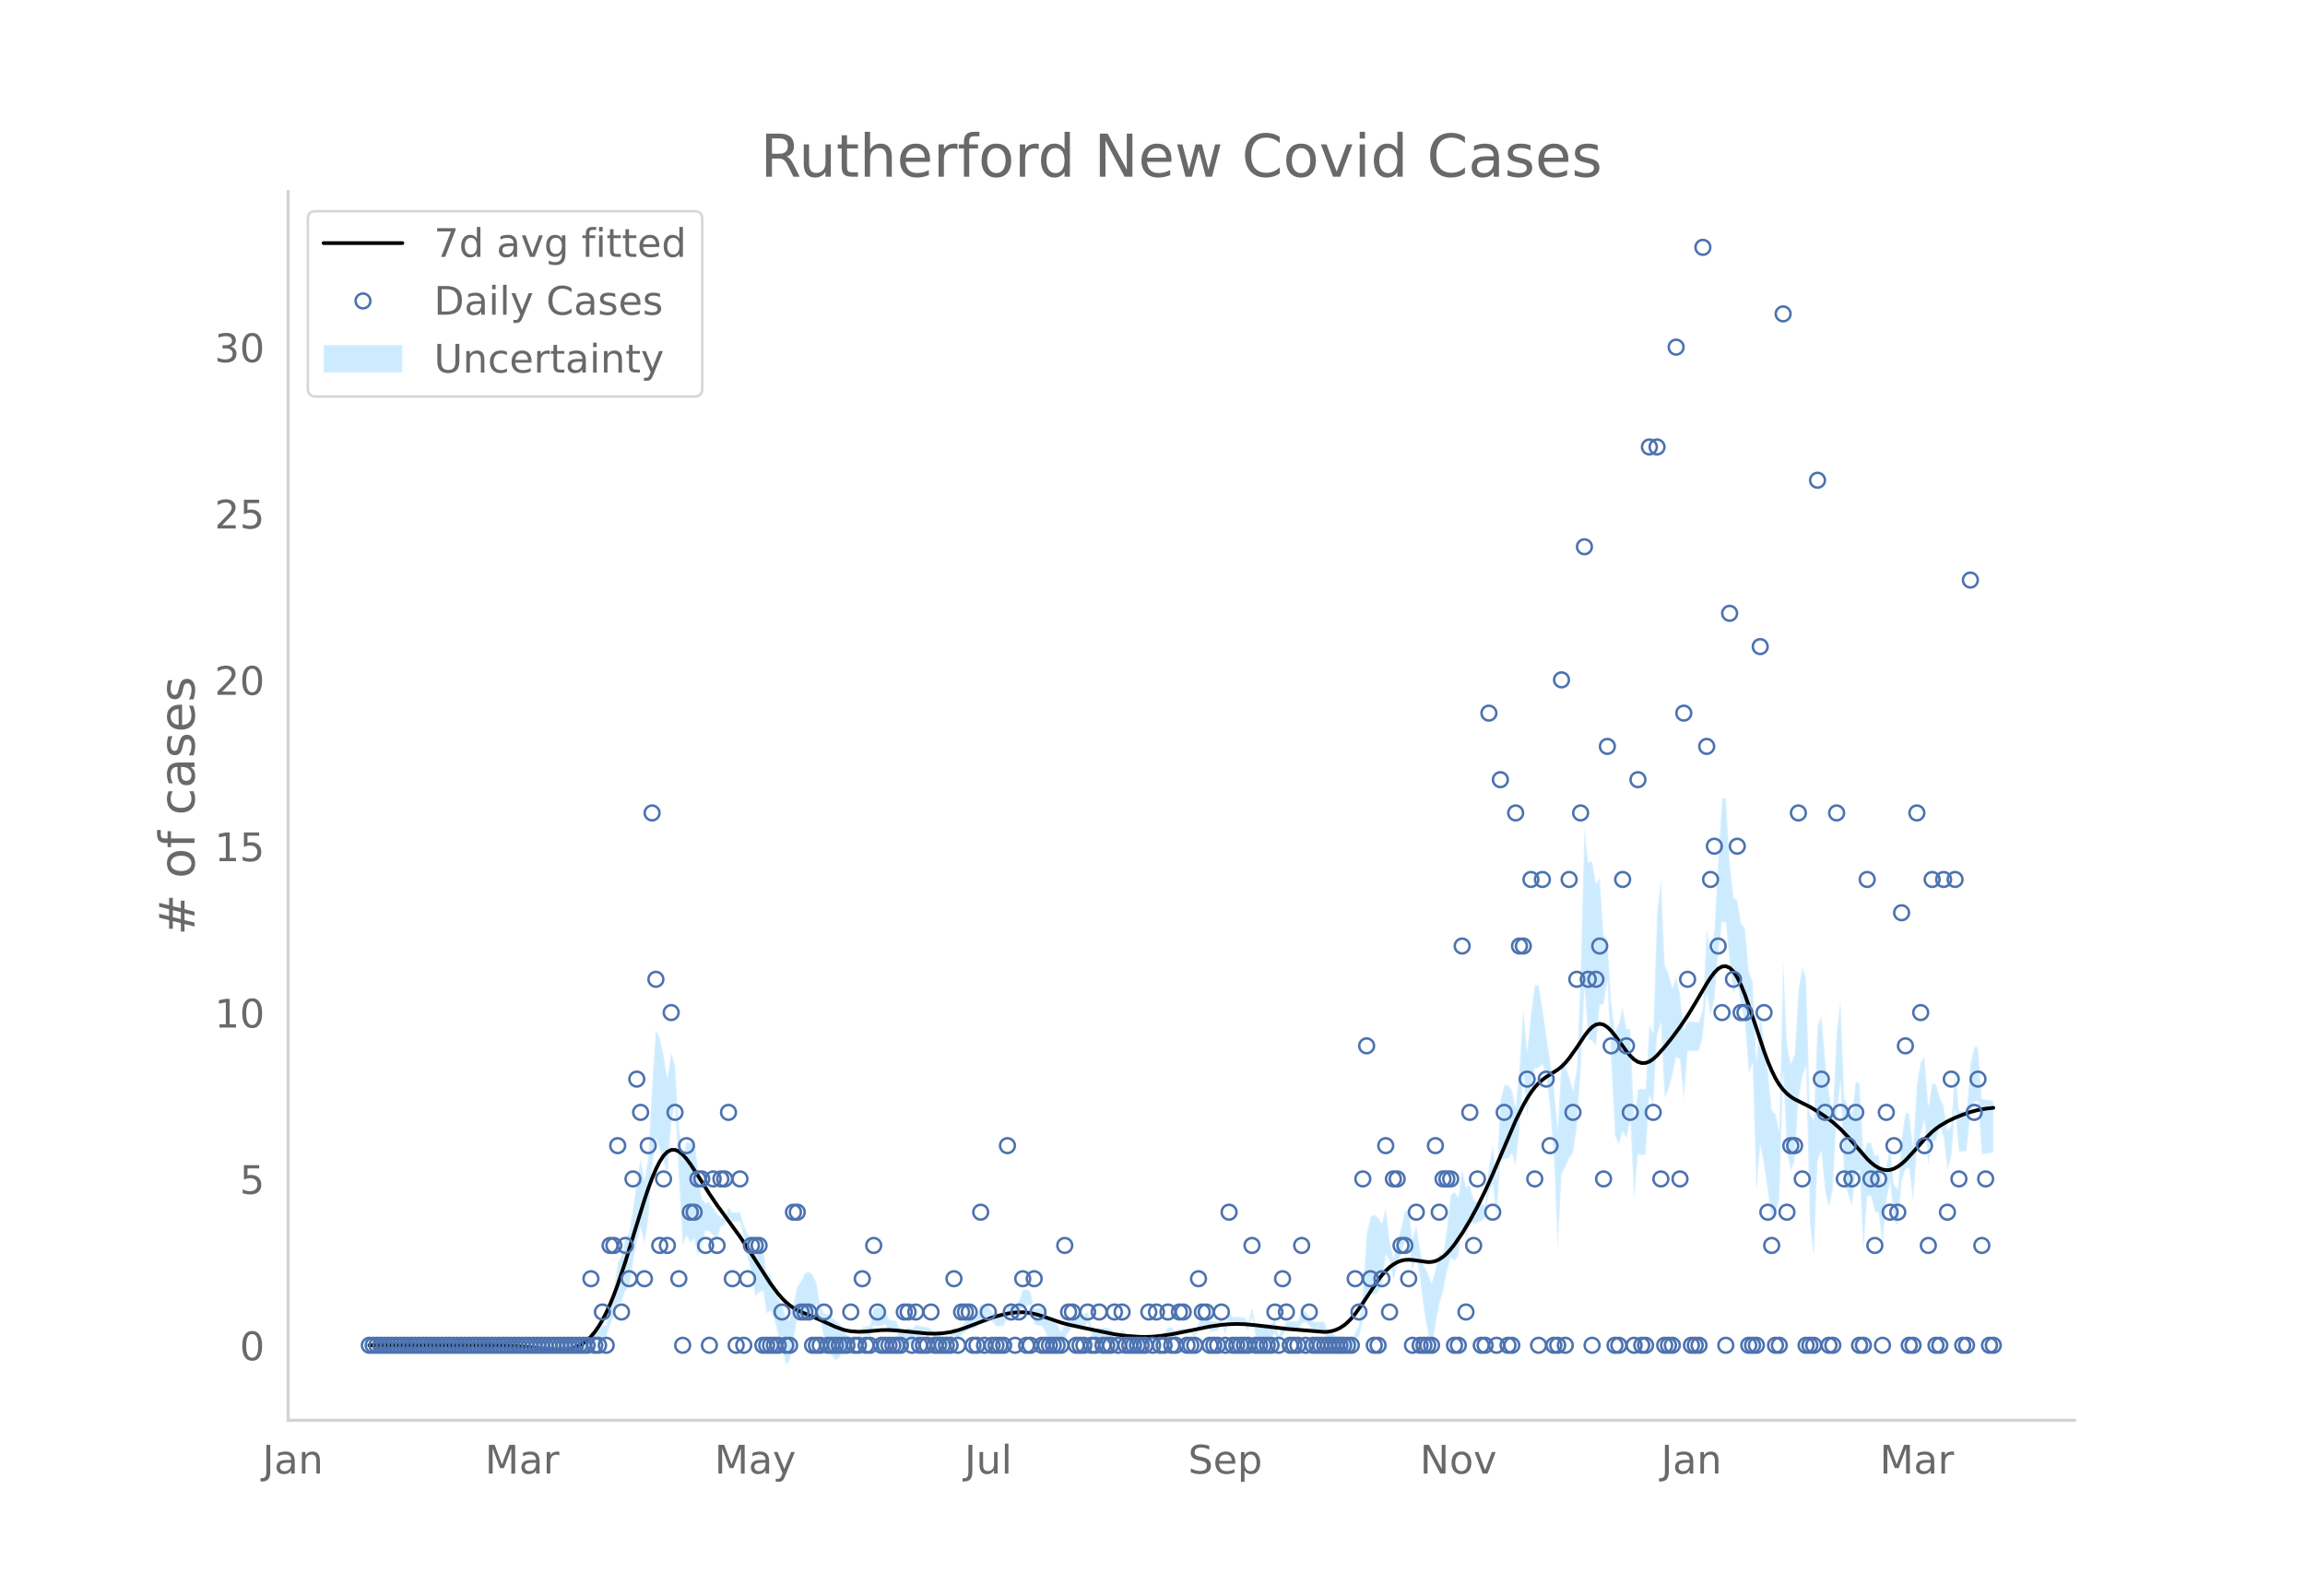 <svg height="864" viewBox="0 0 936 648" width="1248" xmlns="http://www.w3.org/2000/svg" xmlns:xlink="http://www.w3.org/1999/xlink"><defs><style>*{stroke-linecap:butt;stroke-linejoin:round}</style></defs><g id="figure_1"><path d="M0 648h936V0H0z" style="fill:#fff" id="patch_1"/><g id="axes_1"><path d="M117 576.72h725.4V77.76H117z" style="fill:none" id="patch_2"/><g id="PolyCollection_1"><defs><path d="M151.524-101.726H238.417l1.552-2.401 1.552.425 1.551.18 1.552-1.575h1.552l1.551-4.71 1.552-4.13 1.551-4.778 1.552-.483 1.552-4.609 1.551-1.807 1.552-9.487 1.552-8.314 1.551-6.167 1.552 6.83 1.552-10.314 1.551-20.37 1.552-12.492 1.552 4.576 1.551 4.642 1.552 5.85 1.552-20.412 1.551-8.908 1.552 29.588 1.552 28.3 1.551-4.037 1.552 2.988 1.552-1.477 1.551 7.02 1.552-4.824 1.552-5.595 1.551.366 1.552 1.5 1.552 1.464 1.551-5.136 1.552-.552 1.552-3.308 1.551 1.93h3.104l1.551 6.362 1.552 8.025 1.552 5.922 1.551 10.05 1.552-1.51 1.551-.748 1.552 9.149 1.552-1.044 1.551 3.559 1.552 6.273 1.552 5.303 1.551 6.652 1.552-1.325 1.552-8.808 1.551-8.602 1.552-1.514 1.552-.679 1.551.594 1.552-1.211 1.552-3.177 1.551 6.394 1.552 8.153 1.552 3.552 1.551 2.797 1.552 2.154 1.552-.939 1.551-2.81 1.552-1.93 1.552-.826 1.551-.79 1.552-.729 1.552-2.401 1.551.425 1.552.18 1.552-4.356 1.551.475 1.552-.113 1.552-.765 1.551 3.59 1.552-.333 1.551-.429 1.552 7.226 1.552.474 1.551-2.305 1.552-.901 1.552-2.171 1.551-.308 1.552-.411 1.552-.218 1.551-.577 1.552 1.93h1.552l1.551 2.507 1.552.218h1.552l1.551-3.86 1.552 1.652 1.552-1.652 1.551-1.322 1.552-1.388h1.552l1.551-.542 1.552-3.082 1.552-.298 1.551-.406 1.552 1.441 1.552 1.93H407.548l1.552-3.86 1.551-1.515 1.552 1.93 1.552-1.578 1.551-3.136h1.552l1.552-.724 1.551 8.146 1.552.475 1.551.262 1.552 2.507 1.552 4.388 1.551-.39 1.552-1.657 1.552 4.54 1.551-4.335 1.552-2.708 1.552-1.93 1.551.352 1.552.19 1.552.061 1.551-3.042 1.552 5.79 1.552 2.79 1.551.456 1.552.164 1.552-.08 1.551-.349 1.552-2.157 1.552-.73 1.551-1.2 1.552 1.93H461.856l1.552 2.314 1.551.218 1.552-.3h1.552l1.551-1.93h3.104l1.551-1.503 1.552.117 1.552 1.686 1.551-2.23h1.552l1.551-.09 1.552-.212 1.552 2.142 1.551-3.47 1.552-1.426 1.552.352 1.551 1.89 1.552-.085 1.552-.133 1.551-2.828 1.552 4.287 1.552-5.366 1.551 1.93h1.552l1.552-.047 1.551-.1 1.552 2.03 1.552-5.79 1.551 8.229 1.552.352 1.552.19 1.551.061 1.552-.06 1.552-1.93 1.551 4.639 1.552-3.86 1.552-1.737 1.551.133 1.552.085 1.552.04 1.551-3.16 1.552-.7 1.552 1.578 1.551 1.93h4.655l1.552 6.902 1.551.147 1.552 2.334 1.552.197 1.551-.197 1.552-.674 1.552-1.883 1.551-3.283 1.552-1.03 1.552-6.34 1.551-10.958 1.552-.561 1.552.85 1.551-1.181 1.552-2.383 1.552-13.025 1.551 2.517 1.552 8.147 1.552-5.79 1.551-5.454 1.552-4.627 1.552.504 1.551 11.444 1.552-5.79 1.552 9.179 1.551 12.712 1.552 8.75 1.552 7.248 1.551-9.87 1.552-8.662 1.552-4.946 1.551-8.169 1.552-5.7 1.552 1.27 1.551-2.073 1.552-11.736 1.552 4.091 1.551-6.78 1.552 1.502 1.551-.462 1.552-.729 1.552-1.228 1.551-10.858 1.552-2.926 1.552 13.487 1.551-22.439 1.552-1.404 1.552.112 1.551-2.17 1.552 4.623 1.552-14.523 1.551-22.484 1.552 17.304 1.552-11.812 1.551-7.649 1.552-.21 1.552-1.424 1.551 4.375 1.552 13.354 1.552 19.643 1.551 37.315 1.552-30.154 1.552-2.785 1.551-3.835 1.552-1.883 1.552-10.74 1.551-22.716 1.552-33.543 1.552 20.808 1.551.257 1.552 2.428 1.552-16.763 1.551-.194 1.552-9.513 1.551 32.758 1.552 30.17 1.552 3.473 1.551-5.241 1.552 2.871 1.552-7.49 1.551 31.689 1.552-17.783 1.552.266 1.551-.159 1.552-24.289 1.552 4.63 1.551-28.587 1.552-5.46 1.552 30.77 1.551-3.53 1.552-5.895 1.552-7.205 1.551 1 1.552 16.176 1.552-19.69 1.551-.014 1.552-.03 1.552-.045 1.551-6.179 1.552-17.487 1.552 9.182 1.551-6.23 1.552-18.002 1.552-13.529 1.551.26 1.552 16.225 1.552 12.871 1.551-4.914 1.552 9.65 1.552 6.222 1.551 20.822 1.552-3.884 1.551 52.106 1.552-18.833 1.552 8.265 1.551 10.583 1.552 11.384 1.552-1.738 1.551-6.828 1.552-50.96 1.552 32.093 1.551 7.512 1.552-3.82 1.552-24.288 1.551-9.887 1.552-4.221 1.552 64.178 1.551 13.032 1.552-38.858 1.552-3.973 1.551 16.644 1.552 6.29 1.552-7.635 1.551-29.469 1.552-13.836 1.552 41.36 1.551 4.14 1.552 4.942 1.552-14.082 1.551-.715 1.552 33.177 1.552-22.524 1.551-.049 1.552 6.348 1.552.42 1.551 13.366 1.552-18.174 1.552-7.62 1.551 15.697 1.552 1.833 1.551-17.809 1.552-5.037 1.552-.378 1.551 13.317 1.552-20.411 1.552-6.62 1.551-5.793 1.552 18.328 1.552-9.695 1.551-.32 1.552-5.39 1.552 4.032 1.551 13.358 1.552-5.484 1.552-19.303 1.551 17.413 1.552-.128 1.552-.307 1.551-15.295 1.552-4.714h1.552l1.551 21.42 1.552-.246 1.552-.26 1.551-.275v-20.991l-1.551-.275-1.552-.26-1.552-.247-1.551-21.04h-1.552l-1.552 6.866-1.551 19.446-1.552-.307-1.552-.128-1.551-17.328-1.552 23.157-1.552 2.237-1.551-9.803-1.552-3.687-1.552-5.39-1.551-.32-1.552 9.604-1.552-20.272-1.551 1.927-1.552 8.821-1.552 25.91-1.551-13.705-1.552-.378-1.552 10.403-1.551 20.792-1.552-2.027-1.551-15.183-1.552 7.82-1.552 8.846-1.551-13.654-1.552.42-1.552-5.232-1.551-.05-1.552 4.497-1.552-28.583-1.551-.716-1.552 12.939-1.552-2.778-1.551-3.58-1.552-39.701-1.552 13.184-1.551 32.292-1.552-7.635-1.552-13.01-1.551-18.097-1.552 3.747-1.552 38.343-1.551-2.409-1.552-55.482-1.552-4.221-1.551 9.412-1.552 25.893-1.552 3.9-1.551-7.927-1.552-33.528-1.552 68.7-1.551-6.827-1.552-1.738-1.552-15.637-1.551-12.576-1.552-11.036-1.552 19.767-1.551-32.814-1.552-3.884-1.551-17.778-1.552-1.499-1.552-9.65-1.551-1.054-1.552-14.15-1.552-26.235-1.551.26-1.552 25.071-1.552 28.32-1.551 9.21-1.552-10.119-1.552 32.693-1.551 5.402-1.552-.045-1.552-.03-1.551-.015-1.552 3.471-1.552-14.703-1.551-6.721-1.552 4.375-1.552-5.895-1.551-3.53-1.552-34.851-1.552 13.84-1.551 48.614-1.552-3.09-1.552 25.891-1.551-.159-1.552.266-1.552 13.098-1.551-37.792-1.552.23-1.552-8.709-1.551 6.34-1.552 3.473-1.552-12.291-1.551-25.143-1.552-1.793-1.551-23.354-1.552 2.537-1.552-9.152-1.551.258-1.552-13.933-1.552 59.097-1.551 39.046-1.552 8.56-1.552-5.744-1.551-3.835-1.552-2.784-1.552 27.746-1.551-16.725-1.552-11.238-1.552-9.806-1.551-11.065-1.552-9.144-1.552-.21-1.551 11.651-1.552 15.208-1.552-17.436-1.551 23.836-1.552 16.358-1.552-6.958-1.551-2.17-1.552.112-1.552 6.317-1.551 31.6-1.552-13.532-1.552 8.654-1.551 16.162-1.552-1.228-1.552-.73-1.551-.461-1.552-6.218-1.551.94-1.552-7.489-1.552 11.424-1.551-2.073-1.552 1.27-1.552 13.6-1.551 11.132-1.552-1.086-1.552 6.778-1.551 5.57-1.552-4.333-1.552-2.83-1.551-6.587-1.552-10.122-1.552 5.79-1.551-11.716-1.552.505-1.552 6.952-1.551 6.127-1.552 5.79-1.552-7.293-1.551-12.924-1.552 6.276-1.552-2.383-1.551-1.181-1.552.85-1.552 7.159-1.551 23.782-1.552 12.96-1.552 2.83-1.551 4.437-1.552-1.883-1.552-.673-1.551-.198-1.552.198-1.552-1.527-1.551.147-1.552-4.678H533.232l-1.551-1.93-1.552-2.282-1.552-.7-1.551 4.56-1.552.04-1.552.085-1.551.133-1.552 2.124-1.552 3.86-1.551-6.941-1.552 1.93-1.552-.061-1.551.06-1.552.191-1.552.352-1.551-7.21-1.552 5.79-1.552-1.832-1.551-.099-1.552-.048h-1.552l-1.551-1.93-1.552 6.215-1.552-3.433-1.551 1.032-1.552-.133-1.552-.085-1.551-1.97-1.552.352-1.552 2.434-1.551 4.25-1.552-1.717-1.552-.213-1.551-.09h-1.552l-1.551 1.63-1.552-2.174-1.552.117-1.551 2.357h-3.104l-1.551 1.93h-1.552l-1.552-.3-1.551.218-1.552-1.545H457.2l-1.552-1.93-1.551 2.659-1.552-.73-1.552-2.157-1.551-.348-1.552-.081-1.552.164-1.551.455-1.552-1.069-1.552-5.79-1.551.818-1.552.06-1.552.191-1.551.352-1.552 1.93-1.552 1.152-1.551 3.385-1.552-3.18-1.552-1.657-1.551-.39-1.552-3.332-1.552-1.353-1.551.262-1.552.475-1.551-7.294-1.552-.725h-1.552l-1.551 4.585-1.552 2.282-1.552-1.93-1.551 2.345-1.552 3.86H404.445l-1.552-1.93-1.552-2.42-1.551-.405-1.552-.298-1.552 4.638-1.551-.542h-1.552l-1.552 2.472-1.551 2.539-1.552 2.207-1.552-2.207-1.551 3.86h-1.552l-1.552.218-1.551-1.354h-1.552l-1.552-1.93-1.551-.576-1.552-.218-1.552-.411-1.551-.309-1.552 1.69-1.552-.902-1.551 1.555-1.552.475-1.552-4.355-1.551-.429-1.552-.333-1.551-4.13-1.552-.765-1.552-.113-1.551.475-1.552 7.225-1.552.18-1.551.424-1.552 5.32-1.552-.73-1.551-.79-1.552-.826-1.552-1.93-1.551-2.81-1.552-.94-1.552-1.705-1.551-1.063-1.552-.308-1.552-3.427-1.551-9.046-1.552-3.177-1.552-1.211-1.551.594-1.552 3.18-1.552 2.347-1.551 6.838-1.552 6.633-1.552-1.326-1.551-4.928-1.552-2.417-1.552-5.307-1.551-4.161-1.552-1.044-1.552-10.15-1.551-.75-1.552 2.35-1.551-5.389-1.552-1.798-1.552-3.556-1.551-5.218h-3.104l-1.551-1.93-1.552 4.412-1.552-.552-1.551-1.275-1.552-2.397-1.552-2.36-1.551.367-1.552-1.736-1.552-12.543-1.551-12.28-1.552 2.382-1.552-.872-1.551 7.543-1.552-14.16-1.552-24.453-1.551-5.047-1.552 10.468-1.552-9.59-1.551-6.939-1.552-3.144-1.552 22.248-1.551 29.81-1.552 8.986-1.552-8.61-1.551 9.275-1.552 10.986-1.552 9.812-1.551 2.053-1.552 6.971-1.552 3.378-1.551 10.663-1.552 7.45-1.551 6.869h-1.552l-1.552 2.286-1.551.18-1.552.424-1.552 5.32H151.524z" id="m5ed8d0c30b" style="stroke:#fff;stroke-opacity:.2"/></defs><g clip-path="url(#pabca245e75)"><use style="fill:#089fff;fill-opacity:.2;stroke:#fff;stroke-opacity:.2" xlink:href="#m5ed8d0c30b" y="648"/></g></g><path clip-path="url(#pabca245e75)" d="m149.973 546.274 54.308.06 6.206.324 6.207.57 7.758.791 3.104.1 3.103-.238 1.552-.316 1.551-.488 1.552-.691 1.552-.93 1.551-1.203 1.552-1.514 1.552-1.857 1.551-2.22 1.552-2.603 1.552-3.002 1.551-3.412 1.552-3.802 1.551-4.168 3.104-9.264 4.655-15.19 3.103-9.977 1.552-4.608 1.551-4.202 1.552-3.692 1.552-3.08 1.551-2.364 1.552-1.571 1.552-.787 1.551-.034 1.552.67 1.552 1.264 1.551 1.731 1.552 2.073 3.103 4.732 4.655 7.408 3.104 4.591 4.655 6.377 4.655 6.434 3.103 4.611 9.31 14.476 3.103 4.125 1.552 1.772 1.551 1.55 1.552 1.314 1.552 1.077 1.551.884 3.104 1.408 6.206 2.567 6.207 2.855 3.103 1.097 1.552.393 1.552.271 3.103.215 3.103-.13 6.207-.554 3.103-.048 3.103.199 12.414 1.237 3.103.054 3.103-.155 3.104-.447 3.103-.764 3.103-1.035 10.862-4.136 3.103-.904 3.104-.708 3.103-.459 3.103-.096 3.104.321 3.103.73 3.103 1.024 6.207 2.13 3.103.832 6.207 1.347 12.413 2.554 4.655.64 4.655.376 3.103.076 3.104-.102 3.103-.285 4.655-.7 6.206-1.231 9.31-1.914 4.655-.667 3.104-.265 3.103-.095 3.103.083 4.655.427 12.414 1.472 15.516 1.266 1.552-.118 1.551-.283 1.552-.49 1.552-.727 1.551-.992 1.552-1.285 1.552-1.592 1.551-1.864 3.104-4.35 6.206-9.381 1.552-1.995 1.552-1.74 1.551-1.46 1.552-1.165 1.552-.877 1.551-.599 1.552-.331 1.552-.086 1.551.1 6.207.862 1.552-.062 1.551-.345 1.552-.698 1.552-1.049 1.551-1.379 1.552-1.685 1.552-1.952 3.103-4.528 3.103-5.135 3.103-5.711 3.104-6.307 3.103-6.867 9.31-21.734 3.103-6.28 1.552-2.74 1.552-2.424 1.551-2.069 1.552-1.694 1.552-1.381 1.551-1.15 4.655-2.943 1.552-1.229 1.552-1.556 1.551-1.857 3.104-4.374 3.103-4.675 1.552-2.04 1.551-1.588 1.552-.976 1.552-.32 1.551.346 1.552 1 1.551 1.527 1.552 1.897 4.655 6.374 1.552 1.857 1.551 1.48 1.552.984 1.552.464 1.551-.052 1.552-.564 1.552-1.052 1.551-1.427 3.104-3.469 3.103-3.886 3.103-4.217 3.104-4.588 3.103-5.093 4.655-7.943 1.552-2.403 1.551-2.063 1.552-1.55 1.552-.886 1.551-.142 1.552.661 1.552 1.525 1.551 2.413 1.552 3.187 1.552 3.815 3.103 8.913 4.655 14.042 1.551 4.158 1.552 3.693 1.552 3.153 1.551 2.565 1.552 2.038 1.552 1.6 1.551 1.252 1.552.992 3.103 1.558 3.104 1.556 3.103 1.853 3.103 2.062 3.104 2.325 3.103 2.76 3.103 3.243 7.759 8.933 1.551 1.471 1.552 1.236 1.552.947 1.551.614 1.552.258 1.552-.113 1.551-.49 1.552-.834 1.551-1.134 1.552-1.39 3.103-3.338 4.655-5.266 3.104-3.015 1.551-1.283 1.552-1.116 3.103-1.831 3.104-1.481 3.103-1.248 3.103-1.071 3.104-.825 3.103-.524 3.103-.359h0" style="fill:none;stroke:#000;stroke-linecap:round;stroke-width:1.5" id="line2d_1"/><g id="line2d_2"><defs><path d="M0 3a3 3 0 1 0 0-6 3 3 0 0 0 0 6z" id="ma6ba3166c1" style="stroke:#4c72b0"/></defs><g clip-path="url(#pabca245e75)"><use style="fill-opacity:0;stroke:#4c72b0" x="149.973" xlink:href="#ma6ba3166c1" y="546.274"/><use style="fill-opacity:0;stroke:#4c72b0" x="151.524" xlink:href="#ma6ba3166c1" y="546.274"/><use style="fill-opacity:0;stroke:#4c72b0" x="153.076" xlink:href="#ma6ba3166c1" y="546.274"/><use style="fill-opacity:0;stroke:#4c72b0" x="154.628" xlink:href="#ma6ba3166c1" y="546.274"/><use style="fill-opacity:0;stroke:#4c72b0" x="156.179" xlink:href="#ma6ba3166c1" y="546.274"/><use style="fill-opacity:0;stroke:#4c72b0" x="157.731" xlink:href="#ma6ba3166c1" y="546.274"/><use style="fill-opacity:0;stroke:#4c72b0" x="159.283" xlink:href="#ma6ba3166c1" y="546.274"/><use style="fill-opacity:0;stroke:#4c72b0" x="160.834" xlink:href="#ma6ba3166c1" y="546.274"/><use style="fill-opacity:0;stroke:#4c72b0" x="162.386" xlink:href="#ma6ba3166c1" y="546.274"/><use style="fill-opacity:0;stroke:#4c72b0" x="163.938" xlink:href="#ma6ba3166c1" y="546.274"/><use style="fill-opacity:0;stroke:#4c72b0" x="165.489" xlink:href="#ma6ba3166c1" y="546.274"/><use style="fill-opacity:0;stroke:#4c72b0" x="167.041" xlink:href="#ma6ba3166c1" y="546.274"/><use style="fill-opacity:0;stroke:#4c72b0" x="168.593" xlink:href="#ma6ba3166c1" y="546.274"/><use style="fill-opacity:0;stroke:#4c72b0" x="170.144" xlink:href="#ma6ba3166c1" y="546.274"/><use style="fill-opacity:0;stroke:#4c72b0" x="171.696" xlink:href="#ma6ba3166c1" y="546.274"/><use style="fill-opacity:0;stroke:#4c72b0" x="173.248" xlink:href="#ma6ba3166c1" y="546.274"/><use style="fill-opacity:0;stroke:#4c72b0" x="174.799" xlink:href="#ma6ba3166c1" y="546.274"/><use style="fill-opacity:0;stroke:#4c72b0" x="176.351" xlink:href="#ma6ba3166c1" y="546.274"/><use style="fill-opacity:0;stroke:#4c72b0" x="177.903" xlink:href="#ma6ba3166c1" y="546.274"/><use style="fill-opacity:0;stroke:#4c72b0" x="179.454" xlink:href="#ma6ba3166c1" y="546.274"/><use style="fill-opacity:0;stroke:#4c72b0" x="181.006" xlink:href="#ma6ba3166c1" y="546.274"/><use style="fill-opacity:0;stroke:#4c72b0" x="182.558" xlink:href="#ma6ba3166c1" y="546.274"/><use style="fill-opacity:0;stroke:#4c72b0" x="184.109" xlink:href="#ma6ba3166c1" y="546.274"/><use style="fill-opacity:0;stroke:#4c72b0" x="185.661" xlink:href="#ma6ba3166c1" y="546.274"/><use style="fill-opacity:0;stroke:#4c72b0" x="187.213" xlink:href="#ma6ba3166c1" y="546.274"/><use style="fill-opacity:0;stroke:#4c72b0" x="188.764" xlink:href="#ma6ba3166c1" y="546.274"/><use style="fill-opacity:0;stroke:#4c72b0" x="190.316" xlink:href="#ma6ba3166c1" y="546.274"/><use style="fill-opacity:0;stroke:#4c72b0" x="191.867" xlink:href="#ma6ba3166c1" y="546.274"/><use style="fill-opacity:0;stroke:#4c72b0" x="193.419" xlink:href="#ma6ba3166c1" y="546.274"/><use style="fill-opacity:0;stroke:#4c72b0" x="194.971" xlink:href="#ma6ba3166c1" y="546.274"/><use style="fill-opacity:0;stroke:#4c72b0" x="196.522" xlink:href="#ma6ba3166c1" y="546.274"/><use style="fill-opacity:0;stroke:#4c72b0" x="198.074" xlink:href="#ma6ba3166c1" y="546.274"/><use style="fill-opacity:0;stroke:#4c72b0" x="199.626" xlink:href="#ma6ba3166c1" y="546.274"/><use style="fill-opacity:0;stroke:#4c72b0" x="201.177" xlink:href="#ma6ba3166c1" y="546.274"/><use style="fill-opacity:0;stroke:#4c72b0" x="202.729" xlink:href="#ma6ba3166c1" y="546.274"/><use style="fill-opacity:0;stroke:#4c72b0" x="204.281" xlink:href="#ma6ba3166c1" y="546.274"/><use style="fill-opacity:0;stroke:#4c72b0" x="205.832" xlink:href="#ma6ba3166c1" y="546.274"/><use style="fill-opacity:0;stroke:#4c72b0" x="207.384" xlink:href="#ma6ba3166c1" y="546.274"/><use style="fill-opacity:0;stroke:#4c72b0" x="208.936" xlink:href="#ma6ba3166c1" y="546.274"/><use style="fill-opacity:0;stroke:#4c72b0" x="210.487" xlink:href="#ma6ba3166c1" y="546.274"/><use style="fill-opacity:0;stroke:#4c72b0" x="212.039" xlink:href="#ma6ba3166c1" y="546.274"/><use style="fill-opacity:0;stroke:#4c72b0" x="213.591" xlink:href="#ma6ba3166c1" y="546.274"/><use style="fill-opacity:0;stroke:#4c72b0" x="215.142" xlink:href="#ma6ba3166c1" y="546.274"/><use style="fill-opacity:0;stroke:#4c72b0" x="216.694" xlink:href="#ma6ba3166c1" y="546.274"/><use style="fill-opacity:0;stroke:#4c72b0" x="218.246" xlink:href="#ma6ba3166c1" y="546.274"/><use style="fill-opacity:0;stroke:#4c72b0" x="219.797" xlink:href="#ma6ba3166c1" y="546.274"/><use style="fill-opacity:0;stroke:#4c72b0" x="221.349" xlink:href="#ma6ba3166c1" y="546.274"/><use style="fill-opacity:0;stroke:#4c72b0" x="222.901" xlink:href="#ma6ba3166c1" y="546.274"/><use style="fill-opacity:0;stroke:#4c72b0" x="224.452" xlink:href="#ma6ba3166c1" y="546.274"/><use style="fill-opacity:0;stroke:#4c72b0" x="226.004" xlink:href="#ma6ba3166c1" y="546.274"/><use style="fill-opacity:0;stroke:#4c72b0" x="227.556" xlink:href="#ma6ba3166c1" y="546.274"/><use style="fill-opacity:0;stroke:#4c72b0" x="229.107" xlink:href="#ma6ba3166c1" y="546.274"/><use style="fill-opacity:0;stroke:#4c72b0" x="230.659" xlink:href="#ma6ba3166c1" y="546.274"/><use style="fill-opacity:0;stroke:#4c72b0" x="232.211" xlink:href="#ma6ba3166c1" y="546.274"/><use style="fill-opacity:0;stroke:#4c72b0" x="233.762" xlink:href="#ma6ba3166c1" y="546.274"/><use style="fill-opacity:0;stroke:#4c72b0" x="235.314" xlink:href="#ma6ba3166c1" y="546.274"/><use style="fill-opacity:0;stroke:#4c72b0" x="236.866" xlink:href="#ma6ba3166c1" y="546.274"/><use style="fill-opacity:0;stroke:#4c72b0" x="238.417" xlink:href="#ma6ba3166c1" y="546.274"/><use style="fill-opacity:0;stroke:#4c72b0" x="239.969" xlink:href="#ma6ba3166c1" y="519.254"/><use style="fill-opacity:0;stroke:#4c72b0" x="241.521" xlink:href="#ma6ba3166c1" y="546.274"/><use style="fill-opacity:0;stroke:#4c72b0" x="243.072" xlink:href="#ma6ba3166c1" y="546.274"/><use style="fill-opacity:0;stroke:#4c72b0" x="244.624" xlink:href="#ma6ba3166c1" y="532.764"/><use style="fill-opacity:0;stroke:#4c72b0" x="246.176" xlink:href="#ma6ba3166c1" y="546.274"/><use style="fill-opacity:0;stroke:#4c72b0" x="247.727" xlink:href="#ma6ba3166c1" y="505.744"/><use style="fill-opacity:0;stroke:#4c72b0" x="249.279" xlink:href="#ma6ba3166c1" y="505.744"/><use style="fill-opacity:0;stroke:#4c72b0" x="250.83" xlink:href="#ma6ba3166c1" y="465.213"/><use style="fill-opacity:0;stroke:#4c72b0" x="252.382" xlink:href="#ma6ba3166c1" y="532.764"/><use style="fill-opacity:0;stroke:#4c72b0" x="253.934" xlink:href="#ma6ba3166c1" y="505.744"/><use style="fill-opacity:0;stroke:#4c72b0" x="255.485" xlink:href="#ma6ba3166c1" y="519.254"/><use style="fill-opacity:0;stroke:#4c72b0" x="257.037" xlink:href="#ma6ba3166c1" y="478.723"/><use style="fill-opacity:0;stroke:#4c72b0" x="258.589" xlink:href="#ma6ba3166c1" y="438.193"/><use style="fill-opacity:0;stroke:#4c72b0" x="260.14" xlink:href="#ma6ba3166c1" y="451.703"/><use style="fill-opacity:0;stroke:#4c72b0" x="261.692" xlink:href="#ma6ba3166c1" y="519.254"/><use style="fill-opacity:0;stroke:#4c72b0" x="263.244" xlink:href="#ma6ba3166c1" y="465.213"/><use style="fill-opacity:0;stroke:#4c72b0" x="264.795" xlink:href="#ma6ba3166c1" y="330.112"/><use style="fill-opacity:0;stroke:#4c72b0" x="266.347" xlink:href="#ma6ba3166c1" y="397.663"/><use style="fill-opacity:0;stroke:#4c72b0" x="267.899" xlink:href="#ma6ba3166c1" y="505.744"/><use style="fill-opacity:0;stroke:#4c72b0" x="269.45" xlink:href="#ma6ba3166c1" y="478.723"/><use style="fill-opacity:0;stroke:#4c72b0" x="271.002" xlink:href="#ma6ba3166c1" y="505.744"/><use style="fill-opacity:0;stroke:#4c72b0" x="272.554" xlink:href="#ma6ba3166c1" y="411.173"/><use style="fill-opacity:0;stroke:#4c72b0" x="274.105" xlink:href="#ma6ba3166c1" y="451.703"/><use style="fill-opacity:0;stroke:#4c72b0" x="275.657" xlink:href="#ma6ba3166c1" y="519.254"/><use style="fill-opacity:0;stroke:#4c72b0" x="277.209" xlink:href="#ma6ba3166c1" y="546.274"/><use style="fill-opacity:0;stroke:#4c72b0" x="278.76" xlink:href="#ma6ba3166c1" y="465.213"/><use style="fill-opacity:0;stroke:#4c72b0" x="280.312" xlink:href="#ma6ba3166c1" y="492.234"/><use style="fill-opacity:0;stroke:#4c72b0" x="281.864" xlink:href="#ma6ba3166c1" y="492.234"/><use style="fill-opacity:0;stroke:#4c72b0" x="283.415" xlink:href="#ma6ba3166c1" y="478.723"/><use style="fill-opacity:0;stroke:#4c72b0" x="284.967" xlink:href="#ma6ba3166c1" y="478.723"/><use style="fill-opacity:0;stroke:#4c72b0" x="286.519" xlink:href="#ma6ba3166c1" y="505.744"/><use style="fill-opacity:0;stroke:#4c72b0" x="288.07" xlink:href="#ma6ba3166c1" y="546.274"/><use style="fill-opacity:0;stroke:#4c72b0" x="289.622" xlink:href="#ma6ba3166c1" y="478.723"/><use style="fill-opacity:0;stroke:#4c72b0" x="291.174" xlink:href="#ma6ba3166c1" y="505.744"/><use style="fill-opacity:0;stroke:#4c72b0" x="292.725" xlink:href="#ma6ba3166c1" y="478.723"/><use style="fill-opacity:0;stroke:#4c72b0" x="294.277" xlink:href="#ma6ba3166c1" y="478.723"/><use style="fill-opacity:0;stroke:#4c72b0" x="295.829" xlink:href="#ma6ba3166c1" y="451.703"/><use style="fill-opacity:0;stroke:#4c72b0" x="297.38" xlink:href="#ma6ba3166c1" y="519.254"/><use style="fill-opacity:0;stroke:#4c72b0" x="298.932" xlink:href="#ma6ba3166c1" y="546.274"/><use style="fill-opacity:0;stroke:#4c72b0" x="300.484" xlink:href="#ma6ba3166c1" y="478.723"/><use style="fill-opacity:0;stroke:#4c72b0" x="302.035" xlink:href="#ma6ba3166c1" y="546.274"/><use style="fill-opacity:0;stroke:#4c72b0" x="303.587" xlink:href="#ma6ba3166c1" y="519.254"/><use style="fill-opacity:0;stroke:#4c72b0" x="305.139" xlink:href="#ma6ba3166c1" y="505.744"/><use style="fill-opacity:0;stroke:#4c72b0" x="306.69" xlink:href="#ma6ba3166c1" y="505.744"/><use style="fill-opacity:0;stroke:#4c72b0" x="308.242" xlink:href="#ma6ba3166c1" y="505.744"/><use style="fill-opacity:0;stroke:#4c72b0" x="309.793" xlink:href="#ma6ba3166c1" y="546.274"/><use style="fill-opacity:0;stroke:#4c72b0" x="311.345" xlink:href="#ma6ba3166c1" y="546.274"/><use style="fill-opacity:0;stroke:#4c72b0" x="312.897" xlink:href="#ma6ba3166c1" y="546.274"/><use style="fill-opacity:0;stroke:#4c72b0" x="314.448" xlink:href="#ma6ba3166c1" y="546.274"/><use style="fill-opacity:0;stroke:#4c72b0" x="316" xlink:href="#ma6ba3166c1" y="546.274"/><use style="fill-opacity:0;stroke:#4c72b0" x="317.552" xlink:href="#ma6ba3166c1" y="532.764"/><use style="fill-opacity:0;stroke:#4c72b0" x="319.103" xlink:href="#ma6ba3166c1" y="546.274"/><use style="fill-opacity:0;stroke:#4c72b0" x="320.655" xlink:href="#ma6ba3166c1" y="546.274"/><use style="fill-opacity:0;stroke:#4c72b0" x="322.207" xlink:href="#ma6ba3166c1" y="492.234"/><use style="fill-opacity:0;stroke:#4c72b0" x="323.758" xlink:href="#ma6ba3166c1" y="492.234"/><use style="fill-opacity:0;stroke:#4c72b0" x="325.31" xlink:href="#ma6ba3166c1" y="532.764"/><use style="fill-opacity:0;stroke:#4c72b0" x="326.862" xlink:href="#ma6ba3166c1" y="532.764"/><use style="fill-opacity:0;stroke:#4c72b0" x="328.413" xlink:href="#ma6ba3166c1" y="532.764"/><use style="fill-opacity:0;stroke:#4c72b0" x="329.965" xlink:href="#ma6ba3166c1" y="546.274"/><use style="fill-opacity:0;stroke:#4c72b0" x="331.517" xlink:href="#ma6ba3166c1" y="546.274"/><use style="fill-opacity:0;stroke:#4c72b0" x="333.068" xlink:href="#ma6ba3166c1" y="546.274"/><use style="fill-opacity:0;stroke:#4c72b0" x="334.62" xlink:href="#ma6ba3166c1" y="532.764"/><use style="fill-opacity:0;stroke:#4c72b0" x="336.172" xlink:href="#ma6ba3166c1" y="546.274"/><use style="fill-opacity:0;stroke:#4c72b0" x="337.723" xlink:href="#ma6ba3166c1" y="546.274"/><use style="fill-opacity:0;stroke:#4c72b0" x="339.275" xlink:href="#ma6ba3166c1" y="546.274"/><use style="fill-opacity:0;stroke:#4c72b0" x="340.827" xlink:href="#ma6ba3166c1" y="546.274"/><use style="fill-opacity:0;stroke:#4c72b0" x="342.378" xlink:href="#ma6ba3166c1" y="546.274"/><use style="fill-opacity:0;stroke:#4c72b0" x="343.93" xlink:href="#ma6ba3166c1" y="546.274"/><use style="fill-opacity:0;stroke:#4c72b0" x="345.482" xlink:href="#ma6ba3166c1" y="532.764"/><use style="fill-opacity:0;stroke:#4c72b0" x="347.033" xlink:href="#ma6ba3166c1" y="546.274"/><use style="fill-opacity:0;stroke:#4c72b0" x="348.585" xlink:href="#ma6ba3166c1" y="546.274"/><use style="fill-opacity:0;stroke:#4c72b0" x="350.137" xlink:href="#ma6ba3166c1" y="519.254"/><use style="fill-opacity:0;stroke:#4c72b0" x="351.688" xlink:href="#ma6ba3166c1" y="546.274"/><use style="fill-opacity:0;stroke:#4c72b0" x="353.24" xlink:href="#ma6ba3166c1" y="546.274"/><use style="fill-opacity:0;stroke:#4c72b0" x="354.792" xlink:href="#ma6ba3166c1" y="505.744"/><use style="fill-opacity:0;stroke:#4c72b0" x="356.343" xlink:href="#ma6ba3166c1" y="532.764"/><use style="fill-opacity:0;stroke:#4c72b0" x="357.895" xlink:href="#ma6ba3166c1" y="546.274"/><use style="fill-opacity:0;stroke:#4c72b0" x="359.447" xlink:href="#ma6ba3166c1" y="546.274"/><use style="fill-opacity:0;stroke:#4c72b0" x="360.998" xlink:href="#ma6ba3166c1" y="546.274"/><use style="fill-opacity:0;stroke:#4c72b0" x="362.55" xlink:href="#ma6ba3166c1" y="546.274"/><use style="fill-opacity:0;stroke:#4c72b0" x="364.101" xlink:href="#ma6ba3166c1" y="546.274"/><use style="fill-opacity:0;stroke:#4c72b0" x="365.653" xlink:href="#ma6ba3166c1" y="546.274"/><use style="fill-opacity:0;stroke:#4c72b0" x="367.205" xlink:href="#ma6ba3166c1" y="532.764"/><use style="fill-opacity:0;stroke:#4c72b0" x="368.756" xlink:href="#ma6ba3166c1" y="532.764"/><use style="fill-opacity:0;stroke:#4c72b0" x="370.308" xlink:href="#ma6ba3166c1" y="546.274"/><use style="fill-opacity:0;stroke:#4c72b0" x="371.86" xlink:href="#ma6ba3166c1" y="532.764"/><use style="fill-opacity:0;stroke:#4c72b0" x="373.411" xlink:href="#ma6ba3166c1" y="546.274"/><use style="fill-opacity:0;stroke:#4c72b0" x="374.963" xlink:href="#ma6ba3166c1" y="546.274"/><use style="fill-opacity:0;stroke:#4c72b0" x="376.515" xlink:href="#ma6ba3166c1" y="546.274"/><use style="fill-opacity:0;stroke:#4c72b0" x="378.066" xlink:href="#ma6ba3166c1" y="532.764"/><use style="fill-opacity:0;stroke:#4c72b0" x="379.618" xlink:href="#ma6ba3166c1" y="546.274"/><use style="fill-opacity:0;stroke:#4c72b0" x="381.17" xlink:href="#ma6ba3166c1" y="546.274"/><use style="fill-opacity:0;stroke:#4c72b0" x="382.721" xlink:href="#ma6ba3166c1" y="546.274"/><use style="fill-opacity:0;stroke:#4c72b0" x="384.273" xlink:href="#ma6ba3166c1" y="546.274"/><use style="fill-opacity:0;stroke:#4c72b0" x="385.825" xlink:href="#ma6ba3166c1" y="546.274"/><use style="fill-opacity:0;stroke:#4c72b0" x="387.376" xlink:href="#ma6ba3166c1" y="519.254"/><use style="fill-opacity:0;stroke:#4c72b0" x="388.928" xlink:href="#ma6ba3166c1" y="546.274"/><use style="fill-opacity:0;stroke:#4c72b0" x="390.48" xlink:href="#ma6ba3166c1" y="532.764"/><use style="fill-opacity:0;stroke:#4c72b0" x="392.031" xlink:href="#ma6ba3166c1" y="532.764"/><use style="fill-opacity:0;stroke:#4c72b0" x="393.583" xlink:href="#ma6ba3166c1" y="532.764"/><use style="fill-opacity:0;stroke:#4c72b0" x="395.135" xlink:href="#ma6ba3166c1" y="546.274"/><use style="fill-opacity:0;stroke:#4c72b0" x="396.686" xlink:href="#ma6ba3166c1" y="546.274"/><use style="fill-opacity:0;stroke:#4c72b0" x="398.238" xlink:href="#ma6ba3166c1" y="492.234"/><use style="fill-opacity:0;stroke:#4c72b0" x="399.79" xlink:href="#ma6ba3166c1" y="546.274"/><use style="fill-opacity:0;stroke:#4c72b0" x="401.341" xlink:href="#ma6ba3166c1" y="532.764"/><use style="fill-opacity:0;stroke:#4c72b0" x="402.893" xlink:href="#ma6ba3166c1" y="546.274"/><use style="fill-opacity:0;stroke:#4c72b0" x="404.445" xlink:href="#ma6ba3166c1" y="546.274"/><use style="fill-opacity:0;stroke:#4c72b0" x="405.996" xlink:href="#ma6ba3166c1" y="546.274"/><use style="fill-opacity:0;stroke:#4c72b0" x="407.548" xlink:href="#ma6ba3166c1" y="546.274"/><use style="fill-opacity:0;stroke:#4c72b0" x="409.1" xlink:href="#ma6ba3166c1" y="465.213"/><use style="fill-opacity:0;stroke:#4c72b0" x="410.651" xlink:href="#ma6ba3166c1" y="532.764"/><use style="fill-opacity:0;stroke:#4c72b0" x="412.203" xlink:href="#ma6ba3166c1" y="546.274"/><use style="fill-opacity:0;stroke:#4c72b0" x="413.755" xlink:href="#ma6ba3166c1" y="532.764"/><use style="fill-opacity:0;stroke:#4c72b0" x="415.306" xlink:href="#ma6ba3166c1" y="519.254"/><use style="fill-opacity:0;stroke:#4c72b0" x="416.858" xlink:href="#ma6ba3166c1" y="546.274"/><use style="fill-opacity:0;stroke:#4c72b0" x="418.41" xlink:href="#ma6ba3166c1" y="546.274"/><use style="fill-opacity:0;stroke:#4c72b0" x="419.961" xlink:href="#ma6ba3166c1" y="519.254"/><use style="fill-opacity:0;stroke:#4c72b0" x="421.513" xlink:href="#ma6ba3166c1" y="532.764"/><use style="fill-opacity:0;stroke:#4c72b0" x="423.064" xlink:href="#ma6ba3166c1" y="546.274"/><use style="fill-opacity:0;stroke:#4c72b0" x="424.616" xlink:href="#ma6ba3166c1" y="546.274"/><use style="fill-opacity:0;stroke:#4c72b0" x="426.168" xlink:href="#ma6ba3166c1" y="546.274"/><use style="fill-opacity:0;stroke:#4c72b0" x="427.719" xlink:href="#ma6ba3166c1" y="546.274"/><use style="fill-opacity:0;stroke:#4c72b0" x="429.271" xlink:href="#ma6ba3166c1" y="546.274"/><use style="fill-opacity:0;stroke:#4c72b0" x="430.823" xlink:href="#ma6ba3166c1" y="546.274"/><use style="fill-opacity:0;stroke:#4c72b0" x="432.374" xlink:href="#ma6ba3166c1" y="505.744"/><use style="fill-opacity:0;stroke:#4c72b0" x="433.926" xlink:href="#ma6ba3166c1" y="532.764"/><use style="fill-opacity:0;stroke:#4c72b0" x="435.478" xlink:href="#ma6ba3166c1" y="532.764"/><use style="fill-opacity:0;stroke:#4c72b0" x="437.029" xlink:href="#ma6ba3166c1" y="546.274"/><use style="fill-opacity:0;stroke:#4c72b0" x="438.581" xlink:href="#ma6ba3166c1" y="546.274"/><use style="fill-opacity:0;stroke:#4c72b0" x="440.133" xlink:href="#ma6ba3166c1" y="546.274"/><use style="fill-opacity:0;stroke:#4c72b0" x="441.684" xlink:href="#ma6ba3166c1" y="532.764"/><use style="fill-opacity:0;stroke:#4c72b0" x="443.236" xlink:href="#ma6ba3166c1" y="546.274"/><use style="fill-opacity:0;stroke:#4c72b0" x="444.788" xlink:href="#ma6ba3166c1" y="546.274"/><use style="fill-opacity:0;stroke:#4c72b0" x="446.339" xlink:href="#ma6ba3166c1" y="532.764"/><use style="fill-opacity:0;stroke:#4c72b0" x="447.891" xlink:href="#ma6ba3166c1" y="546.274"/><use style="fill-opacity:0;stroke:#4c72b0" x="449.443" xlink:href="#ma6ba3166c1" y="546.274"/><use style="fill-opacity:0;stroke:#4c72b0" x="450.994" xlink:href="#ma6ba3166c1" y="546.274"/><use style="fill-opacity:0;stroke:#4c72b0" x="452.546" xlink:href="#ma6ba3166c1" y="532.764"/><use style="fill-opacity:0;stroke:#4c72b0" x="454.098" xlink:href="#ma6ba3166c1" y="546.274"/><use style="fill-opacity:0;stroke:#4c72b0" x="455.649" xlink:href="#ma6ba3166c1" y="532.764"/><use style="fill-opacity:0;stroke:#4c72b0" x="457.201" xlink:href="#ma6ba3166c1" y="546.274"/><use style="fill-opacity:0;stroke:#4c72b0" x="458.753" xlink:href="#ma6ba3166c1" y="546.274"/><use style="fill-opacity:0;stroke:#4c72b0" x="460.304" xlink:href="#ma6ba3166c1" y="546.274"/><use style="fill-opacity:0;stroke:#4c72b0" x="461.856" xlink:href="#ma6ba3166c1" y="546.274"/><use style="fill-opacity:0;stroke:#4c72b0" x="463.408" xlink:href="#ma6ba3166c1" y="546.274"/><use style="fill-opacity:0;stroke:#4c72b0" x="464.959" xlink:href="#ma6ba3166c1" y="546.274"/><use style="fill-opacity:0;stroke:#4c72b0" x="466.511" xlink:href="#ma6ba3166c1" y="532.764"/><use style="fill-opacity:0;stroke:#4c72b0" x="468.063" xlink:href="#ma6ba3166c1" y="546.274"/><use style="fill-opacity:0;stroke:#4c72b0" x="469.614" xlink:href="#ma6ba3166c1" y="532.764"/><use style="fill-opacity:0;stroke:#4c72b0" x="471.166" xlink:href="#ma6ba3166c1" y="546.274"/><use style="fill-opacity:0;stroke:#4c72b0" x="472.718" xlink:href="#ma6ba3166c1" y="546.274"/><use style="fill-opacity:0;stroke:#4c72b0" x="474.269" xlink:href="#ma6ba3166c1" y="532.764"/><use style="fill-opacity:0;stroke:#4c72b0" x="475.821" xlink:href="#ma6ba3166c1" y="546.274"/><use style="fill-opacity:0;stroke:#4c72b0" x="477.373" xlink:href="#ma6ba3166c1" y="546.274"/><use style="fill-opacity:0;stroke:#4c72b0" x="478.924" xlink:href="#ma6ba3166c1" y="532.764"/><use style="fill-opacity:0;stroke:#4c72b0" x="480.476" xlink:href="#ma6ba3166c1" y="532.764"/><use style="fill-opacity:0;stroke:#4c72b0" x="482.027" xlink:href="#ma6ba3166c1" y="546.274"/><use style="fill-opacity:0;stroke:#4c72b0" x="483.579" xlink:href="#ma6ba3166c1" y="546.274"/><use style="fill-opacity:0;stroke:#4c72b0" x="485.131" xlink:href="#ma6ba3166c1" y="546.274"/><use style="fill-opacity:0;stroke:#4c72b0" x="486.682" xlink:href="#ma6ba3166c1" y="519.254"/><use style="fill-opacity:0;stroke:#4c72b0" x="488.234" xlink:href="#ma6ba3166c1" y="532.764"/><use style="fill-opacity:0;stroke:#4c72b0" x="489.786" xlink:href="#ma6ba3166c1" y="532.764"/><use style="fill-opacity:0;stroke:#4c72b0" x="491.337" xlink:href="#ma6ba3166c1" y="546.274"/><use style="fill-opacity:0;stroke:#4c72b0" x="492.889" xlink:href="#ma6ba3166c1" y="546.274"/><use style="fill-opacity:0;stroke:#4c72b0" x="494.441" xlink:href="#ma6ba3166c1" y="546.274"/><use style="fill-opacity:0;stroke:#4c72b0" x="495.992" xlink:href="#ma6ba3166c1" y="532.764"/><use style="fill-opacity:0;stroke:#4c72b0" x="497.544" xlink:href="#ma6ba3166c1" y="546.274"/><use style="fill-opacity:0;stroke:#4c72b0" x="499.096" xlink:href="#ma6ba3166c1" y="492.234"/><use style="fill-opacity:0;stroke:#4c72b0" x="500.647" xlink:href="#ma6ba3166c1" y="546.274"/><use style="fill-opacity:0;stroke:#4c72b0" x="502.199" xlink:href="#ma6ba3166c1" y="546.274"/><use style="fill-opacity:0;stroke:#4c72b0" x="503.751" xlink:href="#ma6ba3166c1" y="546.274"/><use style="fill-opacity:0;stroke:#4c72b0" x="505.302" xlink:href="#ma6ba3166c1" y="546.274"/><use style="fill-opacity:0;stroke:#4c72b0" x="506.854" xlink:href="#ma6ba3166c1" y="546.274"/><use style="fill-opacity:0;stroke:#4c72b0" x="508.406" xlink:href="#ma6ba3166c1" y="505.744"/><use style="fill-opacity:0;stroke:#4c72b0" x="509.957" xlink:href="#ma6ba3166c1" y="546.274"/><use style="fill-opacity:0;stroke:#4c72b0" x="511.509" xlink:href="#ma6ba3166c1" y="546.274"/><use style="fill-opacity:0;stroke:#4c72b0" x="513.061" xlink:href="#ma6ba3166c1" y="546.274"/><use style="fill-opacity:0;stroke:#4c72b0" x="514.612" xlink:href="#ma6ba3166c1" y="546.274"/><use style="fill-opacity:0;stroke:#4c72b0" x="516.164" xlink:href="#ma6ba3166c1" y="546.274"/><use style="fill-opacity:0;stroke:#4c72b0" x="517.716" xlink:href="#ma6ba3166c1" y="532.764"/><use style="fill-opacity:0;stroke:#4c72b0" x="519.267" xlink:href="#ma6ba3166c1" y="546.274"/><use style="fill-opacity:0;stroke:#4c72b0" x="520.819" xlink:href="#ma6ba3166c1" y="519.254"/><use style="fill-opacity:0;stroke:#4c72b0" x="522.371" xlink:href="#ma6ba3166c1" y="532.764"/><use style="fill-opacity:0;stroke:#4c72b0" x="523.922" xlink:href="#ma6ba3166c1" y="546.274"/><use style="fill-opacity:0;stroke:#4c72b0" x="525.474" xlink:href="#ma6ba3166c1" y="546.274"/><use style="fill-opacity:0;stroke:#4c72b0" x="527.026" xlink:href="#ma6ba3166c1" y="546.274"/><use style="fill-opacity:0;stroke:#4c72b0" x="528.577" xlink:href="#ma6ba3166c1" y="505.744"/><use style="fill-opacity:0;stroke:#4c72b0" x="530.129" xlink:href="#ma6ba3166c1" y="546.274"/><use style="fill-opacity:0;stroke:#4c72b0" x="531.681" xlink:href="#ma6ba3166c1" y="532.764"/><use style="fill-opacity:0;stroke:#4c72b0" x="533.232" xlink:href="#ma6ba3166c1" y="546.274"/><use style="fill-opacity:0;stroke:#4c72b0" x="534.784" xlink:href="#ma6ba3166c1" y="546.274"/><use style="fill-opacity:0;stroke:#4c72b0" x="536.336" xlink:href="#ma6ba3166c1" y="546.274"/><use style="fill-opacity:0;stroke:#4c72b0" x="537.887" xlink:href="#ma6ba3166c1" y="546.274"/><use style="fill-opacity:0;stroke:#4c72b0" x="539.439" xlink:href="#ma6ba3166c1" y="546.274"/><use style="fill-opacity:0;stroke:#4c72b0" x="540.99" xlink:href="#ma6ba3166c1" y="546.274"/><use style="fill-opacity:0;stroke:#4c72b0" x="542.542" xlink:href="#ma6ba3166c1" y="546.274"/><use style="fill-opacity:0;stroke:#4c72b0" x="544.094" xlink:href="#ma6ba3166c1" y="546.274"/><use style="fill-opacity:0;stroke:#4c72b0" x="545.645" xlink:href="#ma6ba3166c1" y="546.274"/><use style="fill-opacity:0;stroke:#4c72b0" x="547.197" xlink:href="#ma6ba3166c1" y="546.274"/><use style="fill-opacity:0;stroke:#4c72b0" x="548.749" xlink:href="#ma6ba3166c1" y="546.274"/><use style="fill-opacity:0;stroke:#4c72b0" x="550.3" xlink:href="#ma6ba3166c1" y="519.254"/><use style="fill-opacity:0;stroke:#4c72b0" x="551.852" xlink:href="#ma6ba3166c1" y="532.764"/><use style="fill-opacity:0;stroke:#4c72b0" x="553.404" xlink:href="#ma6ba3166c1" y="478.723"/><use style="fill-opacity:0;stroke:#4c72b0" x="554.955" xlink:href="#ma6ba3166c1" y="424.683"/><use style="fill-opacity:0;stroke:#4c72b0" x="556.507" xlink:href="#ma6ba3166c1" y="519.254"/><use style="fill-opacity:0;stroke:#4c72b0" x="558.059" xlink:href="#ma6ba3166c1" y="546.274"/><use style="fill-opacity:0;stroke:#4c72b0" x="559.61" xlink:href="#ma6ba3166c1" y="546.274"/><use style="fill-opacity:0;stroke:#4c72b0" x="561.162" xlink:href="#ma6ba3166c1" y="519.254"/><use style="fill-opacity:0;stroke:#4c72b0" x="562.714" xlink:href="#ma6ba3166c1" y="465.213"/><use style="fill-opacity:0;stroke:#4c72b0" x="564.265" xlink:href="#ma6ba3166c1" y="532.764"/><use style="fill-opacity:0;stroke:#4c72b0" x="565.817" xlink:href="#ma6ba3166c1" y="478.723"/><use style="fill-opacity:0;stroke:#4c72b0" x="567.369" xlink:href="#ma6ba3166c1" y="478.723"/><use style="fill-opacity:0;stroke:#4c72b0" x="568.92" xlink:href="#ma6ba3166c1" y="505.744"/><use style="fill-opacity:0;stroke:#4c72b0" x="570.472" xlink:href="#ma6ba3166c1" y="505.744"/><use style="fill-opacity:0;stroke:#4c72b0" x="572.024" xlink:href="#ma6ba3166c1" y="519.254"/><use style="fill-opacity:0;stroke:#4c72b0" x="573.575" xlink:href="#ma6ba3166c1" y="546.274"/><use style="fill-opacity:0;stroke:#4c72b0" x="575.127" xlink:href="#ma6ba3166c1" y="492.234"/><use style="fill-opacity:0;stroke:#4c72b0" x="576.679" xlink:href="#ma6ba3166c1" y="546.274"/><use style="fill-opacity:0;stroke:#4c72b0" x="578.23" xlink:href="#ma6ba3166c1" y="546.274"/><use style="fill-opacity:0;stroke:#4c72b0" x="579.782" xlink:href="#ma6ba3166c1" y="546.274"/><use style="fill-opacity:0;stroke:#4c72b0" x="581.334" xlink:href="#ma6ba3166c1" y="546.274"/><use style="fill-opacity:0;stroke:#4c72b0" x="582.885" xlink:href="#ma6ba3166c1" y="465.213"/><use style="fill-opacity:0;stroke:#4c72b0" x="584.437" xlink:href="#ma6ba3166c1" y="492.234"/><use style="fill-opacity:0;stroke:#4c72b0" x="585.989" xlink:href="#ma6ba3166c1" y="478.723"/><use style="fill-opacity:0;stroke:#4c72b0" x="587.54" xlink:href="#ma6ba3166c1" y="478.723"/><use style="fill-opacity:0;stroke:#4c72b0" x="589.092" xlink:href="#ma6ba3166c1" y="478.723"/><use style="fill-opacity:0;stroke:#4c72b0" x="590.644" xlink:href="#ma6ba3166c1" y="546.274"/><use style="fill-opacity:0;stroke:#4c72b0" x="592.195" xlink:href="#ma6ba3166c1" y="546.274"/><use style="fill-opacity:0;stroke:#4c72b0" x="593.747" xlink:href="#ma6ba3166c1" y="384.153"/><use style="fill-opacity:0;stroke:#4c72b0" x="595.299" xlink:href="#ma6ba3166c1" y="532.764"/><use style="fill-opacity:0;stroke:#4c72b0" x="596.85" xlink:href="#ma6ba3166c1" y="451.703"/><use style="fill-opacity:0;stroke:#4c72b0" x="598.402" xlink:href="#ma6ba3166c1" y="505.744"/><use style="fill-opacity:0;stroke:#4c72b0" x="599.953" xlink:href="#ma6ba3166c1" y="478.723"/><use style="fill-opacity:0;stroke:#4c72b0" x="601.505" xlink:href="#ma6ba3166c1" y="546.274"/><use style="fill-opacity:0;stroke:#4c72b0" x="603.057" xlink:href="#ma6ba3166c1" y="546.274"/><use style="fill-opacity:0;stroke:#4c72b0" x="604.608" xlink:href="#ma6ba3166c1" y="289.582"/><use style="fill-opacity:0;stroke:#4c72b0" x="606.16" xlink:href="#ma6ba3166c1" y="492.234"/><use style="fill-opacity:0;stroke:#4c72b0" x="607.712" xlink:href="#ma6ba3166c1" y="546.274"/><use style="fill-opacity:0;stroke:#4c72b0" x="609.263" xlink:href="#ma6ba3166c1" y="316.602"/><use style="fill-opacity:0;stroke:#4c72b0" x="610.815" xlink:href="#ma6ba3166c1" y="451.703"/><use style="fill-opacity:0;stroke:#4c72b0" x="612.367" xlink:href="#ma6ba3166c1" y="546.274"/><use style="fill-opacity:0;stroke:#4c72b0" x="613.918" xlink:href="#ma6ba3166c1" y="546.274"/><use style="fill-opacity:0;stroke:#4c72b0" x="615.47" xlink:href="#ma6ba3166c1" y="330.112"/><use style="fill-opacity:0;stroke:#4c72b0" x="617.022" xlink:href="#ma6ba3166c1" y="384.153"/><use style="fill-opacity:0;stroke:#4c72b0" x="618.573" xlink:href="#ma6ba3166c1" y="384.153"/><use style="fill-opacity:0;stroke:#4c72b0" x="620.125" xlink:href="#ma6ba3166c1" y="438.193"/><use style="fill-opacity:0;stroke:#4c72b0" x="621.677" xlink:href="#ma6ba3166c1" y="357.132"/><use style="fill-opacity:0;stroke:#4c72b0" x="623.228" xlink:href="#ma6ba3166c1" y="478.723"/><use style="fill-opacity:0;stroke:#4c72b0" x="624.78" xlink:href="#ma6ba3166c1" y="546.274"/><use style="fill-opacity:0;stroke:#4c72b0" x="626.332" xlink:href="#ma6ba3166c1" y="357.132"/><use style="fill-opacity:0;stroke:#4c72b0" x="627.883" xlink:href="#ma6ba3166c1" y="438.193"/><use style="fill-opacity:0;stroke:#4c72b0" x="629.435" xlink:href="#ma6ba3166c1" y="465.213"/><use style="fill-opacity:0;stroke:#4c72b0" x="630.987" xlink:href="#ma6ba3166c1" y="546.274"/><use style="fill-opacity:0;stroke:#4c72b0" x="632.538" xlink:href="#ma6ba3166c1" y="546.274"/><use style="fill-opacity:0;stroke:#4c72b0" x="634.09" xlink:href="#ma6ba3166c1" y="276.072"/><use style="fill-opacity:0;stroke:#4c72b0" x="635.642" xlink:href="#ma6ba3166c1" y="546.274"/><use style="fill-opacity:0;stroke:#4c72b0" x="637.193" xlink:href="#ma6ba3166c1" y="357.132"/><use style="fill-opacity:0;stroke:#4c72b0" x="638.745" xlink:href="#ma6ba3166c1" y="451.703"/><use style="fill-opacity:0;stroke:#4c72b0" x="640.297" xlink:href="#ma6ba3166c1" y="397.663"/><use style="fill-opacity:0;stroke:#4c72b0" x="641.848" xlink:href="#ma6ba3166c1" y="330.112"/><use style="fill-opacity:0;stroke:#4c72b0" x="643.4" xlink:href="#ma6ba3166c1" y="222.031"/><use style="fill-opacity:0;stroke:#4c72b0" x="644.952" xlink:href="#ma6ba3166c1" y="397.663"/><use style="fill-opacity:0;stroke:#4c72b0" x="646.503" xlink:href="#ma6ba3166c1" y="546.274"/><use style="fill-opacity:0;stroke:#4c72b0" x="648.055" xlink:href="#ma6ba3166c1" y="397.663"/><use style="fill-opacity:0;stroke:#4c72b0" x="649.607" xlink:href="#ma6ba3166c1" y="384.153"/><use style="fill-opacity:0;stroke:#4c72b0" x="651.158" xlink:href="#ma6ba3166c1" y="478.723"/><use style="fill-opacity:0;stroke:#4c72b0" x="652.71" xlink:href="#ma6ba3166c1" y="303.092"/><use style="fill-opacity:0;stroke:#4c72b0" x="654.261" xlink:href="#ma6ba3166c1" y="424.683"/><use style="fill-opacity:0;stroke:#4c72b0" x="655.813" xlink:href="#ma6ba3166c1" y="546.274"/><use style="fill-opacity:0;stroke:#4c72b0" x="657.365" xlink:href="#ma6ba3166c1" y="546.274"/><use style="fill-opacity:0;stroke:#4c72b0" x="658.916" xlink:href="#ma6ba3166c1" y="357.132"/><use style="fill-opacity:0;stroke:#4c72b0" x="660.468" xlink:href="#ma6ba3166c1" y="424.683"/><use style="fill-opacity:0;stroke:#4c72b0" x="662.02" xlink:href="#ma6ba3166c1" y="451.703"/><use style="fill-opacity:0;stroke:#4c72b0" x="663.571" xlink:href="#ma6ba3166c1" y="546.274"/><use style="fill-opacity:0;stroke:#4c72b0" x="665.123" xlink:href="#ma6ba3166c1" y="316.602"/><use style="fill-opacity:0;stroke:#4c72b0" x="666.675" xlink:href="#ma6ba3166c1" y="546.274"/><use style="fill-opacity:0;stroke:#4c72b0" x="668.226" xlink:href="#ma6ba3166c1" y="546.274"/><use style="fill-opacity:0;stroke:#4c72b0" x="669.778" xlink:href="#ma6ba3166c1" y="181.501"/><use style="fill-opacity:0;stroke:#4c72b0" x="671.33" xlink:href="#ma6ba3166c1" y="451.703"/><use style="fill-opacity:0;stroke:#4c72b0" x="672.881" xlink:href="#ma6ba3166c1" y="181.501"/><use style="fill-opacity:0;stroke:#4c72b0" x="674.433" xlink:href="#ma6ba3166c1" y="478.723"/><use style="fill-opacity:0;stroke:#4c72b0" x="675.985" xlink:href="#ma6ba3166c1" y="546.274"/><use style="fill-opacity:0;stroke:#4c72b0" x="677.536" xlink:href="#ma6ba3166c1" y="546.274"/><use style="fill-opacity:0;stroke:#4c72b0" x="679.088" xlink:href="#ma6ba3166c1" y="546.274"/><use style="fill-opacity:0;stroke:#4c72b0" x="680.64" xlink:href="#ma6ba3166c1" y="140.97"/><use style="fill-opacity:0;stroke:#4c72b0" x="682.191" xlink:href="#ma6ba3166c1" y="478.723"/><use style="fill-opacity:0;stroke:#4c72b0" x="683.743" xlink:href="#ma6ba3166c1" y="289.582"/><use style="fill-opacity:0;stroke:#4c72b0" x="685.295" xlink:href="#ma6ba3166c1" y="397.663"/><use style="fill-opacity:0;stroke:#4c72b0" x="686.846" xlink:href="#ma6ba3166c1" y="546.274"/><use style="fill-opacity:0;stroke:#4c72b0" x="688.398" xlink:href="#ma6ba3166c1" y="546.274"/><use style="fill-opacity:0;stroke:#4c72b0" x="689.95" xlink:href="#ma6ba3166c1" y="546.274"/><use style="fill-opacity:0;stroke:#4c72b0" x="691.501" xlink:href="#ma6ba3166c1" y="100.44"/><use style="fill-opacity:0;stroke:#4c72b0" x="693.053" xlink:href="#ma6ba3166c1" y="303.092"/><use style="fill-opacity:0;stroke:#4c72b0" x="694.605" xlink:href="#ma6ba3166c1" y="357.132"/><use style="fill-opacity:0;stroke:#4c72b0" x="696.156" xlink:href="#ma6ba3166c1" y="343.622"/><use style="fill-opacity:0;stroke:#4c72b0" x="697.708" xlink:href="#ma6ba3166c1" y="384.153"/><use style="fill-opacity:0;stroke:#4c72b0" x="699.26" xlink:href="#ma6ba3166c1" y="411.173"/><use style="fill-opacity:0;stroke:#4c72b0" x="700.811" xlink:href="#ma6ba3166c1" y="546.274"/><use style="fill-opacity:0;stroke:#4c72b0" x="702.363" xlink:href="#ma6ba3166c1" y="249.051"/><use style="fill-opacity:0;stroke:#4c72b0" x="703.915" xlink:href="#ma6ba3166c1" y="397.663"/><use style="fill-opacity:0;stroke:#4c72b0" x="705.466" xlink:href="#ma6ba3166c1" y="343.622"/><use style="fill-opacity:0;stroke:#4c72b0" x="707.018" xlink:href="#ma6ba3166c1" y="411.173"/><use style="fill-opacity:0;stroke:#4c72b0" x="708.57" xlink:href="#ma6ba3166c1" y="411.173"/><use style="fill-opacity:0;stroke:#4c72b0" x="710.121" xlink:href="#ma6ba3166c1" y="546.274"/><use style="fill-opacity:0;stroke:#4c72b0" x="711.673" xlink:href="#ma6ba3166c1" y="546.274"/><use style="fill-opacity:0;stroke:#4c72b0" x="713.224" xlink:href="#ma6ba3166c1" y="546.274"/><use style="fill-opacity:0;stroke:#4c72b0" x="714.776" xlink:href="#ma6ba3166c1" y="262.561"/><use style="fill-opacity:0;stroke:#4c72b0" x="716.328" xlink:href="#ma6ba3166c1" y="411.173"/><use style="fill-opacity:0;stroke:#4c72b0" x="717.879" xlink:href="#ma6ba3166c1" y="492.234"/><use style="fill-opacity:0;stroke:#4c72b0" x="719.431" xlink:href="#ma6ba3166c1" y="505.744"/><use style="fill-opacity:0;stroke:#4c72b0" x="720.983" xlink:href="#ma6ba3166c1" y="546.274"/><use style="fill-opacity:0;stroke:#4c72b0" x="722.534" xlink:href="#ma6ba3166c1" y="546.274"/><use style="fill-opacity:0;stroke:#4c72b0" x="724.086" xlink:href="#ma6ba3166c1" y="127.46"/><use style="fill-opacity:0;stroke:#4c72b0" x="725.638" xlink:href="#ma6ba3166c1" y="492.234"/><use style="fill-opacity:0;stroke:#4c72b0" x="727.189" xlink:href="#ma6ba3166c1" y="465.213"/><use style="fill-opacity:0;stroke:#4c72b0" x="728.741" xlink:href="#ma6ba3166c1" y="465.213"/><use style="fill-opacity:0;stroke:#4c72b0" x="730.293" xlink:href="#ma6ba3166c1" y="330.112"/><use style="fill-opacity:0;stroke:#4c72b0" x="731.844" xlink:href="#ma6ba3166c1" y="478.723"/><use style="fill-opacity:0;stroke:#4c72b0" x="733.396" xlink:href="#ma6ba3166c1" y="546.274"/><use style="fill-opacity:0;stroke:#4c72b0" x="734.948" xlink:href="#ma6ba3166c1" y="546.274"/><use style="fill-opacity:0;stroke:#4c72b0" x="736.499" xlink:href="#ma6ba3166c1" y="546.274"/><use style="fill-opacity:0;stroke:#4c72b0" x="738.051" xlink:href="#ma6ba3166c1" y="195.011"/><use style="fill-opacity:0;stroke:#4c72b0" x="739.603" xlink:href="#ma6ba3166c1" y="438.193"/><use style="fill-opacity:0;stroke:#4c72b0" x="741.154" xlink:href="#ma6ba3166c1" y="451.703"/><use style="fill-opacity:0;stroke:#4c72b0" x="742.706" xlink:href="#ma6ba3166c1" y="546.274"/><use style="fill-opacity:0;stroke:#4c72b0" x="744.258" xlink:href="#ma6ba3166c1" y="546.274"/><use style="fill-opacity:0;stroke:#4c72b0" x="745.809" xlink:href="#ma6ba3166c1" y="330.112"/><use style="fill-opacity:0;stroke:#4c72b0" x="747.361" xlink:href="#ma6ba3166c1" y="451.703"/><use style="fill-opacity:0;stroke:#4c72b0" x="748.913" xlink:href="#ma6ba3166c1" y="478.723"/><use style="fill-opacity:0;stroke:#4c72b0" x="750.464" xlink:href="#ma6ba3166c1" y="465.213"/><use style="fill-opacity:0;stroke:#4c72b0" x="752.016" xlink:href="#ma6ba3166c1" y="478.723"/><use style="fill-opacity:0;stroke:#4c72b0" x="753.568" xlink:href="#ma6ba3166c1" y="451.703"/><use style="fill-opacity:0;stroke:#4c72b0" x="755.119" xlink:href="#ma6ba3166c1" y="546.274"/><use style="fill-opacity:0;stroke:#4c72b0" x="756.671" xlink:href="#ma6ba3166c1" y="546.274"/><use style="fill-opacity:0;stroke:#4c72b0" x="758.223" xlink:href="#ma6ba3166c1" y="357.132"/><use style="fill-opacity:0;stroke:#4c72b0" x="759.774" xlink:href="#ma6ba3166c1" y="478.723"/><use style="fill-opacity:0;stroke:#4c72b0" x="761.326" xlink:href="#ma6ba3166c1" y="505.744"/><use style="fill-opacity:0;stroke:#4c72b0" x="762.878" xlink:href="#ma6ba3166c1" y="478.723"/><use style="fill-opacity:0;stroke:#4c72b0" x="764.429" xlink:href="#ma6ba3166c1" y="546.274"/><use style="fill-opacity:0;stroke:#4c72b0" x="765.981" xlink:href="#ma6ba3166c1" y="451.703"/><use style="fill-opacity:0;stroke:#4c72b0" x="767.533" xlink:href="#ma6ba3166c1" y="492.234"/><use style="fill-opacity:0;stroke:#4c72b0" x="769.084" xlink:href="#ma6ba3166c1" y="465.213"/><use style="fill-opacity:0;stroke:#4c72b0" x="770.636" xlink:href="#ma6ba3166c1" y="492.234"/><use style="fill-opacity:0;stroke:#4c72b0" x="772.187" xlink:href="#ma6ba3166c1" y="370.642"/><use style="fill-opacity:0;stroke:#4c72b0" x="773.739" xlink:href="#ma6ba3166c1" y="424.683"/><use style="fill-opacity:0;stroke:#4c72b0" x="775.291" xlink:href="#ma6ba3166c1" y="546.274"/><use style="fill-opacity:0;stroke:#4c72b0" x="776.842" xlink:href="#ma6ba3166c1" y="546.274"/><use style="fill-opacity:0;stroke:#4c72b0" x="778.394" xlink:href="#ma6ba3166c1" y="330.112"/><use style="fill-opacity:0;stroke:#4c72b0" x="779.946" xlink:href="#ma6ba3166c1" y="411.173"/><use style="fill-opacity:0;stroke:#4c72b0" x="781.497" xlink:href="#ma6ba3166c1" y="465.213"/><use style="fill-opacity:0;stroke:#4c72b0" x="783.049" xlink:href="#ma6ba3166c1" y="505.744"/><use style="fill-opacity:0;stroke:#4c72b0" x="784.601" xlink:href="#ma6ba3166c1" y="357.132"/><use style="fill-opacity:0;stroke:#4c72b0" x="786.152" xlink:href="#ma6ba3166c1" y="546.274"/><use style="fill-opacity:0;stroke:#4c72b0" x="787.704" xlink:href="#ma6ba3166c1" y="546.274"/><use style="fill-opacity:0;stroke:#4c72b0" x="789.256" xlink:href="#ma6ba3166c1" y="357.132"/><use style="fill-opacity:0;stroke:#4c72b0" x="790.807" xlink:href="#ma6ba3166c1" y="492.234"/><use style="fill-opacity:0;stroke:#4c72b0" x="792.359" xlink:href="#ma6ba3166c1" y="438.193"/><use style="fill-opacity:0;stroke:#4c72b0" x="793.911" xlink:href="#ma6ba3166c1" y="357.132"/><use style="fill-opacity:0;stroke:#4c72b0" x="795.462" xlink:href="#ma6ba3166c1" y="478.723"/><use style="fill-opacity:0;stroke:#4c72b0" x="797.014" xlink:href="#ma6ba3166c1" y="546.274"/><use style="fill-opacity:0;stroke:#4c72b0" x="798.566" xlink:href="#ma6ba3166c1" y="546.274"/><use style="fill-opacity:0;stroke:#4c72b0" x="800.117" xlink:href="#ma6ba3166c1" y="235.541"/><use style="fill-opacity:0;stroke:#4c72b0" x="801.669" xlink:href="#ma6ba3166c1" y="451.703"/><use style="fill-opacity:0;stroke:#4c72b0" x="803.221" xlink:href="#ma6ba3166c1" y="438.193"/><use style="fill-opacity:0;stroke:#4c72b0" x="804.772" xlink:href="#ma6ba3166c1" y="505.744"/><use style="fill-opacity:0;stroke:#4c72b0" x="806.324" xlink:href="#ma6ba3166c1" y="478.723"/><use style="fill-opacity:0;stroke:#4c72b0" x="807.876" xlink:href="#ma6ba3166c1" y="546.274"/><use style="fill-opacity:0;stroke:#4c72b0" x="809.427" xlink:href="#ma6ba3166c1" y="546.274"/></g></g><path d="M117 576.72V77.76" style="fill:none;stroke:#d3d3d3;stroke-linecap:square;stroke-linejoin:miter;stroke-width:1.25" id="patch_3"/><path d="M117 576.72h725.4" style="fill:none;stroke:#d3d3d3;stroke-linecap:square;stroke-linejoin:miter;stroke-width:1.25" id="patch_4"/><g id="matplotlib.axis_1"><g id="xtick_1"><g style="fill:#696969" transform="matrix(.16 0 0 -.16 106.607 598.378)" id="text_1"><defs><path d="M9.813 72.906h9.859V5.078q0-13.187-5-19.14-5-5.954-16.094-5.954h-3.75v8.297h3.078q6.531 0 9.219 3.672Q9.813-4.39 9.813 5.078z" id="DejaVuSans-74"/><path d="M34.281 27.484q-10.89 0-15.093-2.484-4.204-2.484-4.204-8.5 0-4.781 3.157-7.594 3.156-2.797 8.562-2.797 7.485 0 12 5.297 4.516 5.297 4.516 14.078v2zm17.922 3.72V0H43.22v8.297Q40.14 3.328 35.547.953q-4.594-2.375-11.234-2.375-8.391 0-13.36 4.719Q6 8.016 6 15.922q0 9.219 6.172 13.906 6.187 4.688 18.437 4.688h12.61v.89q0 6.203-4.078 9.594-4.078 3.39-11.453 3.39-4.688 0-9.141-1.124-4.438-1.125-8.531-3.375v8.312q4.921 1.906 9.562 2.844 4.64.953 9.031.953 11.875 0 17.735-6.156 5.86-6.14 5.86-18.64z" id="DejaVuSans-97"/><path d="M54.89 33.016V0h-8.984v32.719q0 7.765-3.031 11.61-3.031 3.858-9.078 3.858-7.281 0-11.484-4.64-4.204-4.625-4.204-12.64V0H9.08v54.688h9.03v-8.5q3.235 4.937 7.594 7.374Q30.078 56 35.797 56q9.422 0 14.25-5.828 4.844-5.828 4.844-17.156z" id="DejaVuSans-110"/></defs><use xlink:href="#DejaVuSans-74"/><use x="29.492" xlink:href="#DejaVuSans-97"/><use x="90.771" xlink:href="#DejaVuSans-110"/></g></g><g id="xtick_2"><g style="fill:#696969" transform="matrix(.16 0 0 -.16 196.945 598.378)" id="text_2"><defs><path d="M9.813 72.906h14.703l18.593-49.61 18.703 49.61h14.704V0H66.89v64.016l-18.797-50h-9.907l-18.796 50V0H9.813z" id="DejaVuSans-77"/><path d="M41.11 46.297q-1.516.875-3.297 1.281Q36.03 48 33.89 48q-7.625 0-11.703-4.953-4.079-4.953-4.079-14.234V0H9.08v54.688h9.03v-8.5q2.844 4.984 7.375 7.39Q30.031 56 36.531 56q.922 0 2.047-.125 1.125-.11 2.484-.36z" id="DejaVuSans-114"/></defs><use xlink:href="#DejaVuSans-77"/><use x="86.279" xlink:href="#DejaVuSans-97"/><use x="147.559" xlink:href="#DejaVuSans-114"/></g></g><g id="xtick_3"><g style="fill:#696969" transform="matrix(.16 0 0 -.16 290.15 598.378)" id="text_3"><defs><path d="M32.172-5.078q-3.797-9.766-7.422-12.735-3.61-2.984-9.656-2.984H7.906v7.516h5.282q3.703 0 5.75 1.765Q21-9.766 23.483-3.219l1.61 4.094-22.11 53.813H12.5l17.094-42.766 17.093 42.766h9.516z" id="DejaVuSans-121"/></defs><use xlink:href="#DejaVuSans-77"/><use x="86.279" xlink:href="#DejaVuSans-97"/><use x="147.559" xlink:href="#DejaVuSans-121"/></g></g><g id="xtick_4"><g style="fill:#696969" transform="matrix(.16 0 0 -.16 391.689 598.378)" id="text_4"><defs><path d="M8.5 21.578v33.11h8.984V21.922q0-7.766 3.016-11.656 3.031-3.875 9.094-3.875 7.265 0 11.484 4.64 4.234 4.64 4.234 12.656v31h8.985V0h-8.984v8.406Q42.047 3.422 37.718 1q-4.313-2.422-10.032-2.422-9.421 0-14.312 5.86Q8.5 10.296 8.5 21.578zM31.11 56z" id="DejaVuSans-117"/><path d="M9.422 75.984h8.984V0H9.422z" id="DejaVuSans-108"/></defs><use xlink:href="#DejaVuSans-74"/><use x="29.492" xlink:href="#DejaVuSans-117"/><use x="92.871" xlink:href="#DejaVuSans-108"/></g></g><g id="xtick_5"><g style="fill:#696969" transform="matrix(.16 0 0 -.16 482.464 598.378)" id="text_5"><defs><path d="M53.516 70.516V60.89q-5.61 2.687-10.594 4-4.984 1.328-9.625 1.328-8.047 0-12.422-3.125t-4.375-8.89q0-4.845 2.906-7.313 2.907-2.453 11.016-3.97l5.953-1.218q11.031-2.11 16.281-7.406 5.25-5.297 5.25-14.172 0-10.61-7.11-16.078-7.093-5.469-20.812-5.469-5.172 0-11.015 1.172Q13.14.922 6.89 3.219v10.156q6-3.36 11.765-5.078 5.766-1.703 11.328-1.703 8.438 0 13.032 3.312 4.593 3.328 4.593 9.485 0 5.359-3.297 8.39-3.296 3.032-10.812 4.547L27.484 33.5q-11.03 2.188-15.968 6.875-4.922 4.688-4.922 13.047 0 9.672 6.812 15.234 6.813 5.563 18.766 5.563 5.14 0 10.453-.938 5.328-.922 10.89-2.765z" id="DejaVuSans-83"/><path d="M56.203 29.594v-4.39H14.891q.593-9.282 5.593-14.142 5-4.859 13.938-4.859 5.172 0 10.031 1.266 4.86 1.265 9.656 3.812v-8.5Q49.266.734 44.187-.344 39.11-1.422 33.892-1.422q-13.094 0-20.735 7.61-7.64 7.625-7.64 20.625 0 13.421 7.25 21.296Q20.016 56 32.328 56q11.031 0 17.453-7.11 6.422-7.093 6.422-19.296zm-8.984 2.64q-.094 7.36-4.125 11.75-4.032 4.407-10.672 4.407-7.516 0-12.031-4.25-4.516-4.25-5.203-11.97z" id="DejaVuSans-101"/><path d="M18.11 8.203v-29H9.077v75.484h9.031v-8.296q2.844 4.875 7.157 7.234Q29.594 56 35.594 56q9.968 0 16.187-7.906 6.235-7.907 6.235-20.797T51.78 6.484q-6.218-7.906-16.187-7.906-6 0-10.328 2.375-4.313 2.375-7.157 7.25zm30.578 19.094q0 9.906-4.079 15.547-4.078 5.64-11.203 5.64-7.14 0-11.218-5.64-4.079-5.64-4.079-15.547 0-9.906 4.078-15.547 4.079-5.64 11.22-5.64 7.124 0 11.202 5.64t4.078 15.547z" id="DejaVuSans-112"/></defs><use xlink:href="#DejaVuSans-83"/><use x="63.477" xlink:href="#DejaVuSans-101"/><use x="125" xlink:href="#DejaVuSans-112"/></g></g><g id="xtick_6"><g style="fill:#696969" transform="matrix(.16 0 0 -.16 576.58 598.378)" id="text_6"><defs><path d="M9.813 72.906h13.28l32.329-60.984v60.984h9.562V0h-13.28L19.39 60.984V0H9.813z" id="DejaVuSans-78"/><path d="M30.61 48.39q-7.22 0-11.422-5.64-4.204-5.64-4.204-15.453 0-9.813 4.172-15.453 4.188-5.64 11.453-5.64 7.188 0 11.375 5.655 4.203 5.672 4.203 15.438 0 9.719-4.203 15.406-4.187 5.688-11.375 5.688zm0 7.61q11.718 0 18.406-7.625 6.703-7.61 6.703-21.078 0-13.422-6.703-21.078-6.688-7.64-18.407-7.64-11.765 0-18.437 7.64-6.656 7.656-6.656 21.078 0 13.469 6.656 21.078Q18.844 56 30.609 56z" id="DejaVuSans-111"/><path d="M2.984 54.688H12.5L29.594 8.797l17.093 45.89h9.516L35.687 0H23.485z" id="DejaVuSans-118"/></defs><use xlink:href="#DejaVuSans-78"/><use x="74.805" xlink:href="#DejaVuSans-111"/><use x="135.986" xlink:href="#DejaVuSans-118"/></g></g><g id="xtick_7"><g style="fill:#696969" transform="matrix(.16 0 0 -.16 674.514 598.378)" id="text_7"><use xlink:href="#DejaVuSans-74"/><use x="29.492" xlink:href="#DejaVuSans-97"/><use x="90.771" xlink:href="#DejaVuSans-110"/></g></g><g id="xtick_8"><g style="fill:#696969" transform="matrix(.16 0 0 -.16 763.3 598.378)" id="text_8"><use xlink:href="#DejaVuSans-77"/><use x="86.279" xlink:href="#DejaVuSans-97"/><use x="147.559" xlink:href="#DejaVuSans-114"/></g></g></g><g id="matplotlib.axis_2"><g id="ytick_1"><g style="fill:#696969" transform="matrix(.16 0 0 -.16 97.32 552.353)" id="text_9"><defs><path d="M31.781 66.406q-7.61 0-11.453-7.5Q16.5 51.422 16.5 36.375q0-14.984 3.828-22.484 3.844-7.5 11.453-7.5 7.672 0 11.5 7.5 3.844 7.5 3.844 22.484 0 15.047-3.844 22.531-3.828 7.5-11.5 7.5zm0 7.813q12.266 0 18.735-9.703 6.468-9.688 6.468-28.141 0-18.406-6.468-28.11-6.47-9.687-18.735-9.687-12.25 0-18.718 9.688-6.47 9.703-6.47 28.109 0 18.453 6.47 28.14Q19.53 74.22 31.78 74.22z" id="DejaVuSans-48"/></defs><use xlink:href="#DejaVuSans-48"/></g></g><g id="ytick_2"><g style="fill:#696969" transform="matrix(.16 0 0 -.16 97.32 484.802)" id="text_10"><defs><path d="M10.797 72.906h38.719v-8.312H19.828v-17.86q2.14.735 4.281 1.094 2.157.36 4.313.36 12.203 0 19.328-6.688 7.14-6.688 7.14-18.11 0-11.765-7.328-18.296-7.328-6.516-20.656-6.516-4.593 0-9.36.781-4.75.782-9.827 2.344v9.922q4.39-2.39 9.078-3.563 4.687-1.171 9.906-1.171 8.453 0 13.375 4.437 4.938 4.438 4.938 12.063 0 7.609-4.938 12.047-4.922 4.453-13.375 4.453-3.953 0-7.89-.875-3.922-.875-8.016-2.735z" id="DejaVuSans-53"/></defs><use xlink:href="#DejaVuSans-53"/></g></g><g id="ytick_3"><g style="fill:#696969" transform="matrix(.16 0 0 -.16 87.14 417.252)" id="text_11"><defs><path d="M12.406 8.297h16.11v55.625l-17.532-3.516v8.985l17.438 3.515h9.86V8.296H54.39V0H12.406z" id="DejaVuSans-49"/></defs><use xlink:href="#DejaVuSans-49"/><use x="63.623" xlink:href="#DejaVuSans-48"/></g></g><g id="ytick_4"><g style="fill:#696969" transform="matrix(.16 0 0 -.16 87.14 349.701)" id="text_12"><use xlink:href="#DejaVuSans-49"/><use x="63.623" xlink:href="#DejaVuSans-53"/></g></g><g id="ytick_5"><g style="fill:#696969" transform="matrix(.16 0 0 -.16 87.14 282.15)" id="text_13"><defs><path d="M19.188 8.297h34.421V0H7.33v8.297q5.609 5.812 15.296 15.594 9.703 9.797 12.188 12.64 4.734 5.313 6.609 9 1.89 3.688 1.89 7.25 0 5.813-4.078 9.469-4.078 3.672-10.625 3.672-4.64 0-9.797-1.61-5.14-1.609-11-4.89v9.969Q13.767 71.78 18.938 73q5.188 1.219 9.485 1.219 11.328 0 18.062-5.672 6.735-5.656 6.735-15.125 0-4.5-1.688-8.531-1.672-4.016-6.125-9.485-1.218-1.422-7.765-8.187-6.532-6.766-18.453-18.922z" id="DejaVuSans-50"/></defs><use xlink:href="#DejaVuSans-50"/><use x="63.623" xlink:href="#DejaVuSans-48"/></g></g><g id="ytick_6"><g style="fill:#696969" transform="matrix(.16 0 0 -.16 87.14 214.6)" id="text_14"><use xlink:href="#DejaVuSans-50"/><use x="63.623" xlink:href="#DejaVuSans-53"/></g></g><g id="ytick_7"><g style="fill:#696969" transform="matrix(.16 0 0 -.16 87.14 147.05)" id="text_15"><defs><path d="M40.578 39.313Q47.656 37.797 51.625 33q3.984-4.781 3.984-11.813 0-10.78-7.422-16.703-7.421-5.906-21.093-5.906-4.578 0-9.438.906-4.86.907-10.031 2.72v9.515q4.094-2.39 8.969-3.61 4.89-1.218 10.218-1.218 9.266 0 14.125 3.656 4.86 3.656 4.86 10.64 0 6.454-4.516 10.079-4.515 3.64-12.562 3.64h-8.5v8.11h8.89q7.266 0 11.125 2.906 3.86 2.906 3.86 8.375 0 5.61-3.985 8.61-3.968 3.015-11.39 3.015-4.063 0-8.703-.89-4.641-.876-10.203-2.72v8.782q5.624 1.562 10.53 2.344 4.907.78 9.25.78 11.235 0 17.766-5.109 6.547-5.093 6.547-13.78 0-6.063-3.468-10.235-3.47-4.172-9.86-5.782z" id="DejaVuSans-51"/></defs><use xlink:href="#DejaVuSans-51"/><use x="63.623" xlink:href="#DejaVuSans-48"/></g></g><g style="fill:#696969" transform="matrix(0 -.2 -.2 0 78.98 379.813)" id="text_16"><defs><path d="M51.125 44H36.922l-4.11-16.313h14.313zm-7.328 27.781-5.078-20.265h14.265L58.11 71.78h7.813L60.89 51.516h15.234V44h-17.14l-4-16.313h15.53V20.22H53.079L48 0h-7.813l5.032 20.219H30.906L25.875 0h-7.86l5.079 20.219H7.719v7.468h17.187L29 44H13.281v7.516h17.625l4.985 20.265z" id="DejaVuSans-35"/><path d="M37.11 75.984V68.5h-8.594q-4.828 0-6.72-1.953-1.874-1.953-1.874-7.031v-4.828h14.797v-6.985H19.922V0H10.89v47.703H2.297v6.984h8.594V58.5q0 9.125 4.25 13.297 4.25 4.187 13.468 4.187z" id="DejaVuSans-102"/><path d="M48.781 52.594v-8.407q-3.812 2.11-7.64 3.157-3.828 1.047-7.735 1.047-8.75 0-13.593-5.547-4.829-5.532-4.829-15.547 0-10.016 4.829-15.563 4.843-5.53 13.593-5.53 3.907 0 7.735 1.046 3.828 1.047 7.64 3.156V2.094Q45.016.344 40.984-.531q-4.015-.89-8.562-.89-12.36 0-19.64 7.765-7.266 7.765-7.266 20.953 0 13.375 7.343 21.031Q20.22 56 33.016 56q4.14 0 8.093-.86 3.953-.843 7.672-2.546z" id="DejaVuSans-99"/><path d="M44.281 53.078v-8.5q-3.797 1.953-7.906 2.922-4.094.984-8.5.984-6.688 0-10.031-2.047-3.344-2.046-3.344-6.156 0-3.125 2.39-4.906 2.391-1.781 9.626-3.39l3.078-.688q9.562-2.047 13.593-5.781 4.032-3.735 4.032-10.422 0-7.625-6.032-12.078-6.03-4.438-16.578-4.438-4.39 0-9.156.86Q10.688.296 5.422 2v9.281q4.984-2.594 9.812-3.89 4.829-1.282 9.579-1.282 6.343 0 9.75 2.172 3.421 2.172 3.421 6.125 0 3.656-2.468 5.61-2.453 1.953-10.813 3.765l-3.125.735q-8.344 1.75-12.062 5.39-3.704 3.64-3.704 9.985 0 7.718 5.47 11.906Q16.75 56 26.811 56q4.97 0 9.36-.734 4.406-.72 8.11-2.188z" id="DejaVuSans-115"/></defs><use xlink:href="#DejaVuSans-35"/><use x="83.789" xlink:href="#DejaVuSans-32"/><use x="115.576" xlink:href="#DejaVuSans-111"/><use x="176.758" xlink:href="#DejaVuSans-102"/><use x="211.963" xlink:href="#DejaVuSans-32"/><use x="243.75" xlink:href="#DejaVuSans-99"/><use x="298.73" xlink:href="#DejaVuSans-97"/><use x="360.01" xlink:href="#DejaVuSans-115"/><use x="412.109" xlink:href="#DejaVuSans-101"/><use x="473.633" xlink:href="#DejaVuSans-115"/></g></g><g style="fill:#696969" transform="matrix(.24 0 0 -.24 308.75 71.76)" id="text_17"><defs><path d="M44.39 34.188q3.172-1.079 6.172-4.594 3-3.516 6.032-9.672L66.609 0H56l-9.313 18.703q-3.624 7.328-7.015 9.719-3.39 2.39-9.25 2.39h-10.75V0h-9.86v72.906h22.266q12.5 0 18.656-5.234 6.157-5.219 6.157-15.766 0-6.89-3.203-11.437-3.204-4.532-9.297-6.282zM19.673 64.797V38.922h12.406q7.125 0 10.766 3.297 3.64 3.297 3.64 9.687 0 6.39-3.64 9.64-3.64 3.25-10.766 3.25z" id="DejaVuSans-82"/><path d="M18.313 70.219V54.688h18.5v-6.985h-18.5V18.016q0-6.688 1.828-8.594 1.828-1.906 7.453-1.906h9.218V0h-9.218q-10.407 0-14.36 3.875-3.953 3.89-3.953 14.14v29.688H2.687v6.984h6.594V70.22z" id="DejaVuSans-116"/><path d="M54.89 33.016V0h-8.984v32.719q0 7.765-3.031 11.61-3.031 3.858-9.078 3.858-7.281 0-11.484-4.64-4.204-4.625-4.204-12.64V0H9.08v75.984h9.03V46.188q3.235 4.937 7.594 7.374Q30.078 56 35.797 56q9.422 0 14.25-5.828 4.844-5.828 4.844-17.156z" id="DejaVuSans-104"/><path d="M45.406 46.39v29.594h8.985V0h-8.985v8.203Q42.578 3.328 38.25.953q-4.313-2.375-10.375-2.375-9.906 0-16.14 7.906-6.22 7.922-6.22 20.813 0 12.89 6.22 20.797Q17.968 56 27.874 56q6.063 0 10.375-2.375 4.328-2.36 7.156-7.234zm-30.61-19.093q0-9.906 4.079-15.547 4.078-5.64 11.203-5.64 7.125 0 11.219 5.64 4.11 5.64 4.11 15.547 0 9.906-4.11 15.547-4.094 5.64-11.219 5.64-7.125 0-11.203-5.64-4.078-5.64-4.078-15.547z" id="DejaVuSans-100"/><path d="M4.203 54.688h8.985l11.234-42.672 11.172 42.672h10.593l11.235-42.672 11.187 42.672h8.985L63.28 0H52.688L40.922 44.828 29.109 0H18.5z" id="DejaVuSans-119"/><path d="M64.406 67.281v-10.39q-4.984 4.64-10.625 6.922-5.64 2.296-11.984 2.296-12.5 0-19.14-7.64-6.641-7.64-6.641-22.094 0-14.406 6.64-22.047 6.64-7.64 19.14-7.64 6.345 0 11.985 2.296 5.64 2.297 10.625 6.938V5.609Q59.234 2.094 53.437.33q-5.78-1.75-12.218-1.75-16.563 0-26.094 10.124-9.516 10.14-9.516 27.672 0 17.578 9.516 27.703 9.531 10.14 26.094 10.14 6.531 0 12.312-1.734 5.797-1.734 10.875-5.203z" id="DejaVuSans-67"/><path d="M9.422 54.688h8.984V0H9.422zm0 21.296h8.984v-11.39H9.422z" id="DejaVuSans-105"/></defs><use xlink:href="#DejaVuSans-82"/><use x="64.982" xlink:href="#DejaVuSans-117"/><use x="128.361" xlink:href="#DejaVuSans-116"/><use x="167.57" xlink:href="#DejaVuSans-104"/><use x="230.949" xlink:href="#DejaVuSans-101"/><use x="292.473" xlink:href="#DejaVuSans-114"/><use x="333.586" xlink:href="#DejaVuSans-102"/><use x="368.791" xlink:href="#DejaVuSans-111"/><use x="429.973" xlink:href="#DejaVuSans-114"/><use x="469.336" xlink:href="#DejaVuSans-100"/><use x="532.813" xlink:href="#DejaVuSans-32"/><use x="564.6" xlink:href="#DejaVuSans-78"/><use x="639.404" xlink:href="#DejaVuSans-101"/><use x="700.928" xlink:href="#DejaVuSans-119"/><use x="782.715" xlink:href="#DejaVuSans-32"/><use x="814.502" xlink:href="#DejaVuSans-67"/><use x="884.326" xlink:href="#DejaVuSans-111"/><use x="945.508" xlink:href="#DejaVuSans-118"/><use x="1004.688" xlink:href="#DejaVuSans-105"/><use x="1032.471" xlink:href="#DejaVuSans-100"/><use x="1095.947" xlink:href="#DejaVuSans-32"/><use x="1127.734" xlink:href="#DejaVuSans-67"/><use x="1197.559" xlink:href="#DejaVuSans-97"/><use x="1258.838" xlink:href="#DejaVuSans-115"/><use x="1310.938" xlink:href="#DejaVuSans-101"/><use x="1372.461" xlink:href="#DejaVuSans-115"/></g><g id="legend_1"><path d="M128.2 161.015h153.765q3.2 0 3.2-3.2V88.96q0-3.2-3.2-3.2H128.2q-3.2 0-3.2 3.2v68.855q0 3.2 3.2 3.2z" style="fill:none;opacity:.8;stroke:#ccc;stroke-linejoin:miter" id="patch_5"/><path d="M131.4 98.718h32" style="fill:none;stroke:#000;stroke-linecap:round;stroke-width:1.5" id="line2d_3"/><g style="fill:#696969" transform="matrix(.16 0 0 -.16 176.2 104.317)" id="text_18"><defs><path d="M8.203 72.906h46.875v-4.203L28.61 0H18.312L43.22 64.594H8.203z" id="DejaVuSans-55"/><path d="M45.406 27.984q0 9.766-4.031 15.125-4.016 5.375-11.297 5.375-7.219 0-11.25-5.375-4.031-5.359-4.031-15.125 0-9.718 4.031-15.093t11.25-5.375q7.281 0 11.297 5.375 4.031 5.375 4.031 15.093zm8.985-21.203q0-13.953-6.203-20.765Q42-20.797 29.203-20.797q-4.734 0-8.937.703-4.203.703-8.157 2.172v8.735q3.954-2.141 7.813-3.157 3.86-1.031 7.86-1.031 8.843 0 13.234 4.61 4.39 4.609 4.39 13.937v4.453q-2.781-4.844-7.125-7.234Q33.938 0 27.875 0 17.828 0 11.672 7.656q-6.156 7.672-6.156 20.328 0 12.688 6.156 20.344Q17.828 56 27.875 56q6.063 0 10.406-2.39 4.344-2.391 7.125-7.22v8.297h8.985z" id="DejaVuSans-103"/></defs><use xlink:href="#DejaVuSans-55"/><use x="63.623" xlink:href="#DejaVuSans-100"/><use x="127.1" xlink:href="#DejaVuSans-32"/><use x="158.887" xlink:href="#DejaVuSans-97"/><use x="220.166" xlink:href="#DejaVuSans-118"/><use x="279.346" xlink:href="#DejaVuSans-103"/><use x="342.822" xlink:href="#DejaVuSans-32"/><use x="374.609" xlink:href="#DejaVuSans-102"/><use x="409.814" xlink:href="#DejaVuSans-105"/><use x="437.598" xlink:href="#DejaVuSans-116"/><use x="476.807" xlink:href="#DejaVuSans-116"/><use x="516.016" xlink:href="#DejaVuSans-101"/><use x="577.539" xlink:href="#DejaVuSans-100"/></g><use style="fill-opacity:0;stroke:#4c72b0" x="147.4" xlink:href="#ma6ba3166c1" y="122.203" id="line2d_6"/><g style="fill:#696969" transform="matrix(.16 0 0 -.16 176.2 127.802)" id="text_19"><defs><path d="M19.672 64.797V8.109h11.922q15.093 0 22.093 6.829 7 6.843 7 21.593 0 14.64-7 21.453-7 6.813-22.093 6.813zm-9.86 8.11h20.266q21.188 0 31.094-8.813 9.922-8.813 9.922-27.563 0-18.86-9.969-27.703Q51.172 0 30.078 0H9.813z" id="DejaVuSans-68"/></defs><use xlink:href="#DejaVuSans-68"/><use x="77.002" xlink:href="#DejaVuSans-97"/><use x="138.281" xlink:href="#DejaVuSans-105"/><use x="166.064" xlink:href="#DejaVuSans-108"/><use x="193.848" xlink:href="#DejaVuSans-121"/><use x="253.027" xlink:href="#DejaVuSans-32"/><use x="284.814" xlink:href="#DejaVuSans-67"/><use x="354.639" xlink:href="#DejaVuSans-97"/><use x="415.918" xlink:href="#DejaVuSans-115"/><use x="468.018" xlink:href="#DejaVuSans-101"/><use x="529.541" xlink:href="#DejaVuSans-115"/></g><path d="M131.4 151.287h32v-11.2h-32z" style="fill:#089fff;opacity:.2;stroke:#fff;stroke-linejoin:miter" id="patch_6"/><g style="fill:#696969" transform="matrix(.16 0 0 -.16 176.2 151.287)" id="text_20"><defs><path d="M8.688 72.906h9.921V28.61q0-11.718 4.235-16.875 4.25-5.14 13.781-5.14 9.469 0 13.719 5.14 4.25 5.157 4.25 16.875v44.297H64.5V27.391q0-14.25-7.063-21.532-7.046-7.28-20.812-7.28-13.828 0-20.89 7.28-7.047 7.282-7.047 21.532z" id="DejaVuSans-85"/></defs><use xlink:href="#DejaVuSans-85"/><use x="73.193" xlink:href="#DejaVuSans-110"/><use x="136.572" xlink:href="#DejaVuSans-99"/><use x="191.553" xlink:href="#DejaVuSans-101"/><use x="253.076" xlink:href="#DejaVuSans-114"/><use x="294.189" xlink:href="#DejaVuSans-116"/><use x="333.398" xlink:href="#DejaVuSans-97"/><use x="394.678" xlink:href="#DejaVuSans-105"/><use x="422.461" xlink:href="#DejaVuSans-110"/><use x="485.84" xlink:href="#DejaVuSans-116"/><use x="525.049" xlink:href="#DejaVuSans-121"/></g></g></g></g><defs><clipPath id="pabca245e75"><path d="M117 77.76h725.4v498.96H117z"/></clipPath></defs></svg>